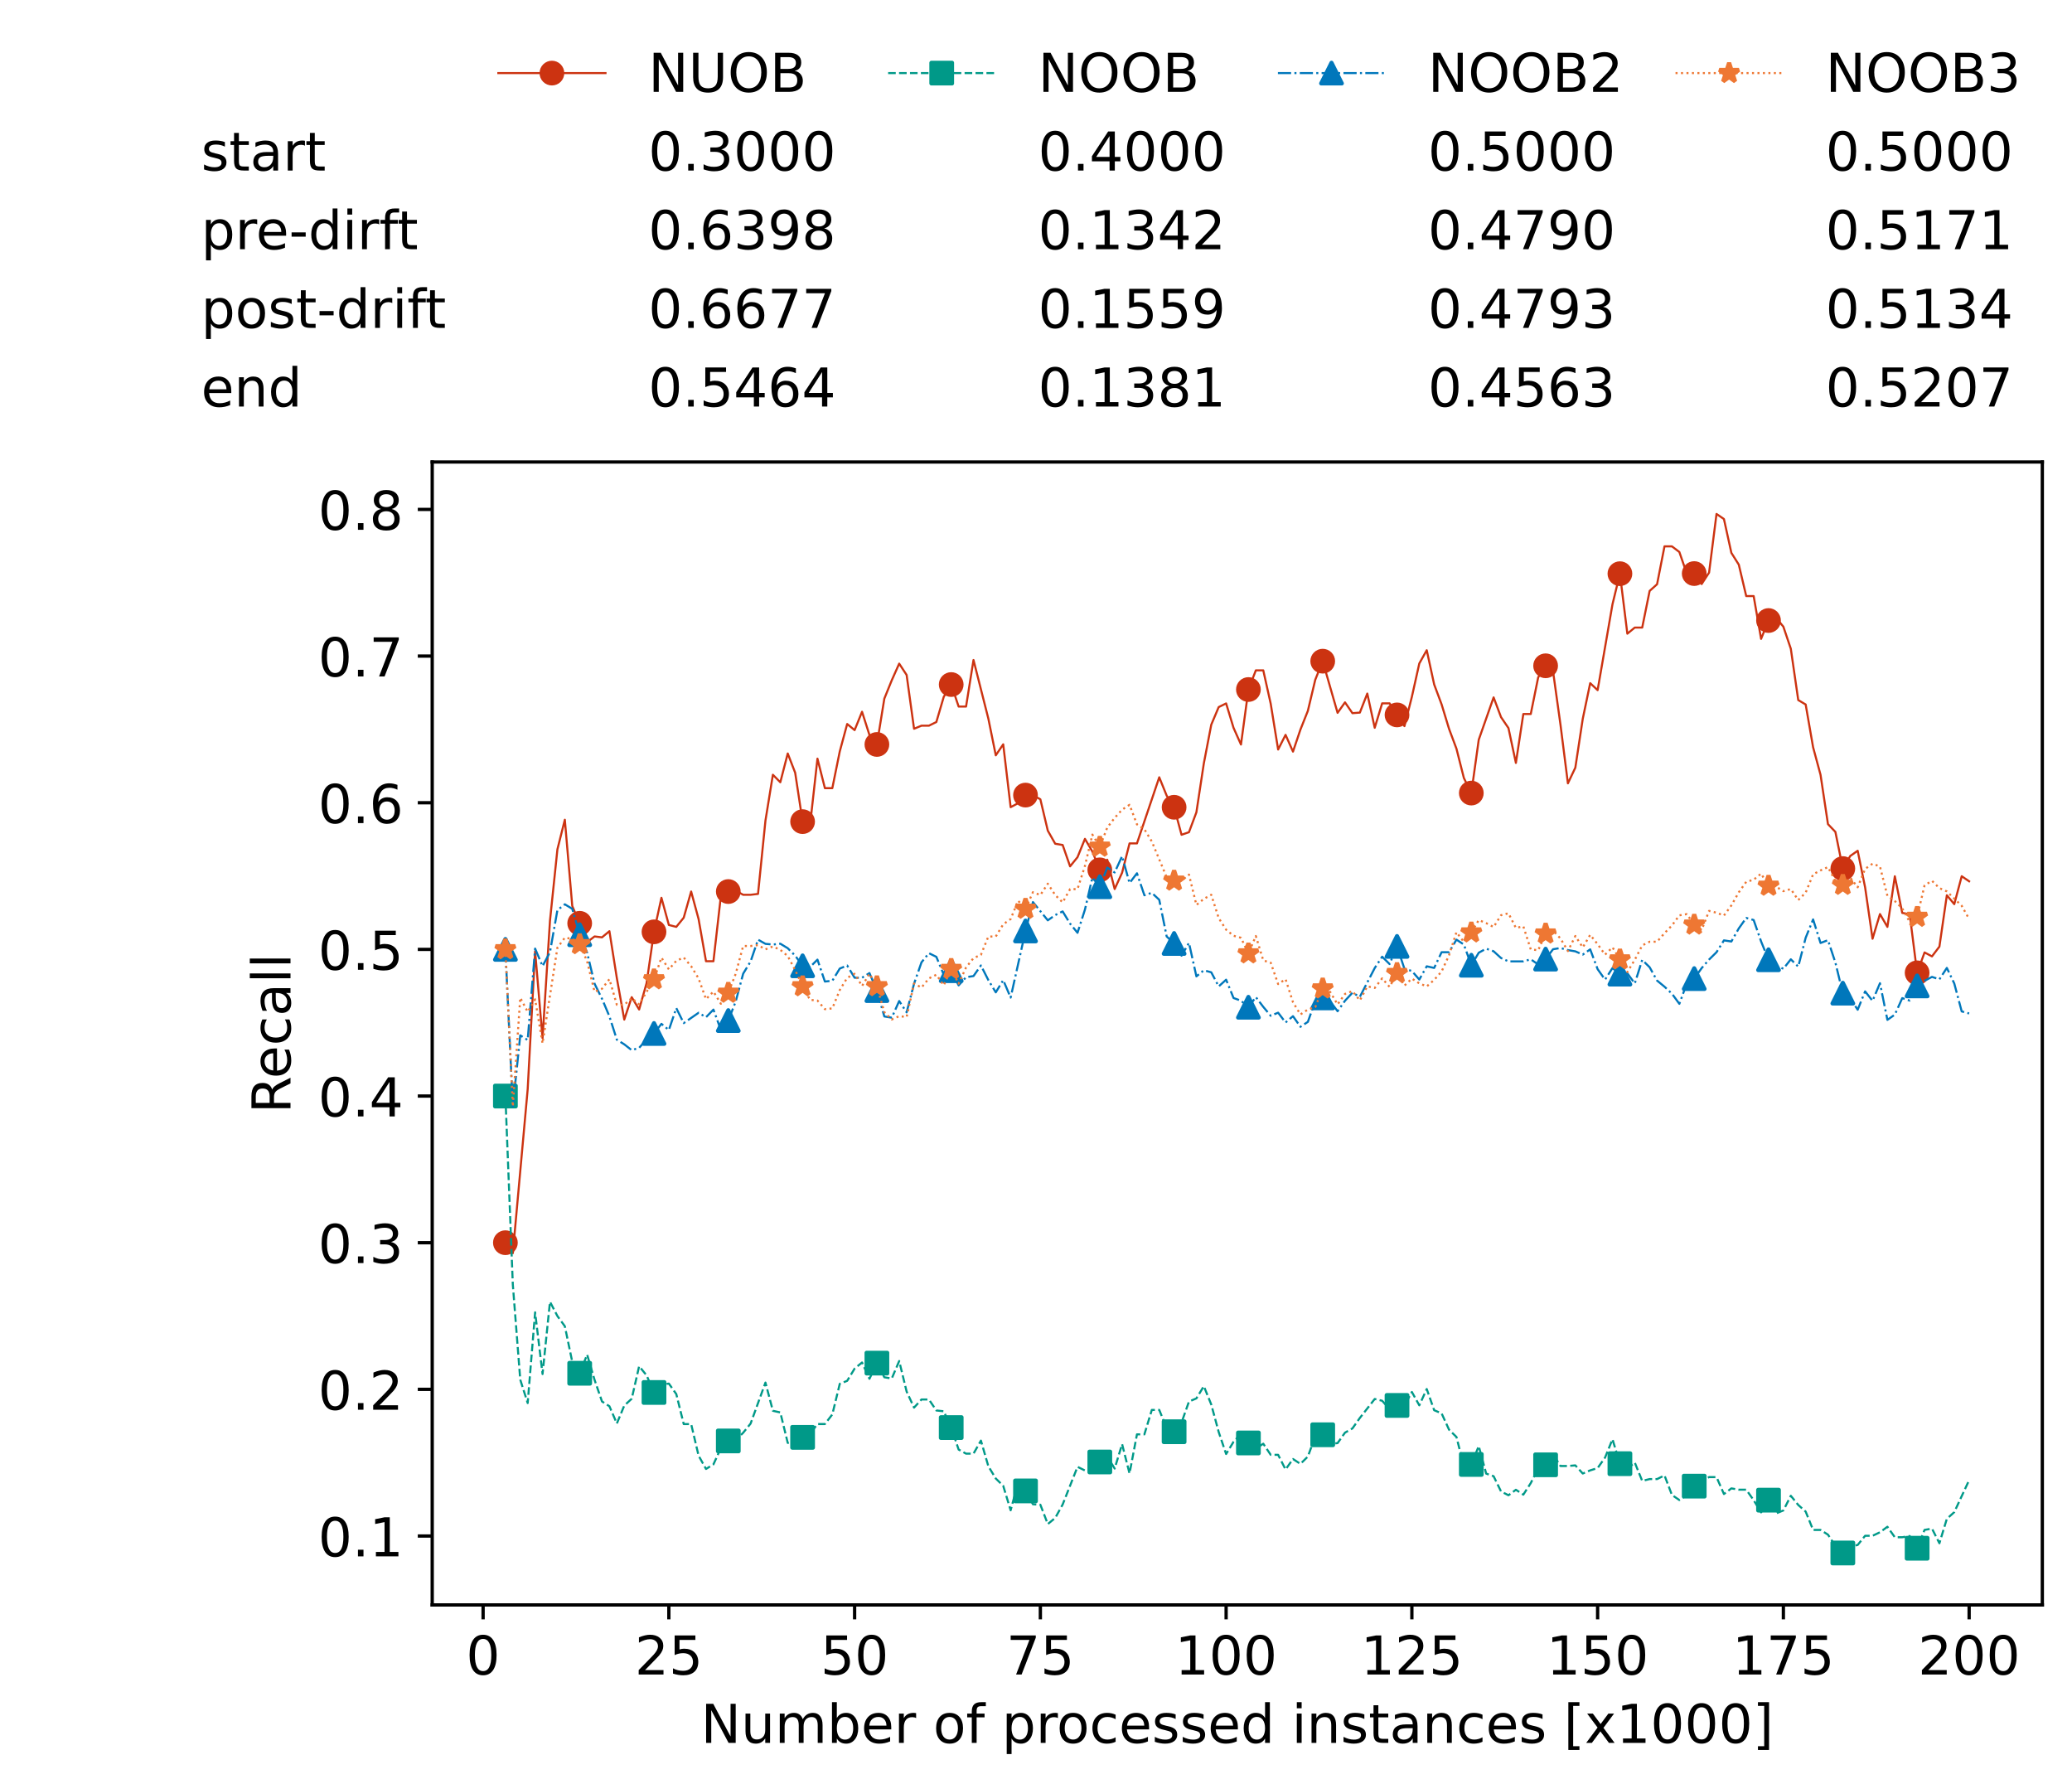 <?xml version="1.0" encoding="utf-8" standalone="no"?>
<!DOCTYPE svg PUBLIC "-//W3C//DTD SVG 1.1//EN"
  "http://www.w3.org/Graphics/SVG/1.1/DTD/svg11.dtd">
<!-- Created with matplotlib (https://matplotlib.org/) -->
<svg height="432.615pt" version="1.1" viewBox="0 0 502.65 432.615" width="502.65pt" xmlns="http://www.w3.org/2000/svg" xmlns:xlink="http://www.w3.org/1999/xlink">
 <defs>
  <style type="text/css">*{stroke-linecap:butt;stroke-linejoin:round;}</style>
 </defs>
 <g id="figure_1">
  <g id="patch_1">
   <path d="M 0 432.615 
L 502.65 432.615 
L 502.65 0 
L 0 0 
z
" style="fill:#ffffff;"/>
  </g>
  <g id="axes_1">
   <g id="patch_2">
    <path d="M 104.85 389.252 
L 495.45 389.252 
L 495.45 112.052 
L 104.85 112.052 
z
" style="fill:#ffffff;"/>
   </g>
   <g id="matplotlib.axis_1">
    <g id="xtick_1">
     <g id="line2d_1">
      <defs>
       <path d="M 0 0 
L 0 3.5 
" id="m69373b7d08" style="stroke:#000000;stroke-width:0.8;"/>
      </defs>
      <g>
       <use style="stroke:#000000;stroke-width:0.8;" x="117.197" xlink:href="#m69373b7d08" y="389.252"/>
      </g>
     </g>
     <g id="text_1">
      <!-- 0 -->
      <g transform="translate(113.061 406.13)scale(0.13 -0.13)">
       <defs>
        <path d="M 31.781 66.406 
Q 24.172 66.406 20.328 58.906 
Q 16.5 51.422 16.5 36.375 
Q 16.5 21.391 20.328 13.891 
Q 24.172 6.391 31.781 6.391 
Q 39.453 6.391 43.281 13.891 
Q 47.125 21.391 47.125 36.375 
Q 47.125 51.422 43.281 58.906 
Q 39.453 66.406 31.781 66.406 
z
M 31.781 74.219 
Q 44.047 74.219 50.516 64.516 
Q 56.984 54.828 56.984 36.375 
Q 56.984 17.969 50.516 8.266 
Q 44.047 -1.422 31.781 -1.422 
Q 19.531 -1.422 13.062 8.266 
Q 6.594 17.969 6.594 36.375 
Q 6.594 54.828 13.062 64.516 
Q 19.531 74.219 31.781 74.219 
z
" id="DejaVuSans-48"/>
       </defs>
       <use xlink:href="#DejaVuSans-48"/>
      </g>
     </g>
    </g>
    <g id="xtick_2">
     <g id="line2d_2">
      <g>
       <use style="stroke:#000000;stroke-width:0.8;" x="162.259" xlink:href="#m69373b7d08" y="389.252"/>
      </g>
     </g>
     <g id="text_2">
      <!-- 25 -->
      <g transform="translate(153.988 406.13)scale(0.13 -0.13)">
       <defs>
        <path d="M 19.188 8.297 
L 53.609 8.297 
L 53.609 0 
L 7.328 0 
L 7.328 8.297 
Q 12.938 14.109 22.625 23.891 
Q 32.328 33.688 34.812 36.531 
Q 39.547 41.844 41.422 45.531 
Q 43.312 49.219 43.312 52.781 
Q 43.312 58.594 39.234 62.25 
Q 35.156 65.922 28.609 65.922 
Q 23.969 65.922 18.812 64.312 
Q 13.672 62.703 7.812 59.422 
L 7.812 69.391 
Q 13.766 71.781 18.938 73 
Q 24.125 74.219 28.422 74.219 
Q 39.75 74.219 46.484 68.547 
Q 53.219 62.891 53.219 53.422 
Q 53.219 48.922 51.531 44.891 
Q 49.859 40.875 45.406 35.406 
Q 44.188 33.984 37.641 27.219 
Q 31.109 20.453 19.188 8.297 
z
" id="DejaVuSans-50"/>
        <path d="M 10.797 72.906 
L 49.516 72.906 
L 49.516 64.594 
L 19.828 64.594 
L 19.828 46.734 
Q 21.969 47.469 24.109 47.828 
Q 26.266 48.188 28.422 48.188 
Q 40.625 48.188 47.75 41.5 
Q 54.891 34.812 54.891 23.391 
Q 54.891 11.625 47.562 5.094 
Q 40.234 -1.422 26.906 -1.422 
Q 22.312 -1.422 17.547 -0.641 
Q 12.797 0.141 7.719 1.703 
L 7.719 11.625 
Q 12.109 9.234 16.797 8.062 
Q 21.484 6.891 26.703 6.891 
Q 35.156 6.891 40.078 11.328 
Q 45.016 15.766 45.016 23.391 
Q 45.016 31 40.078 35.438 
Q 35.156 39.891 26.703 39.891 
Q 22.75 39.891 18.812 39.016 
Q 14.891 38.141 10.797 36.281 
z
" id="DejaVuSans-53"/>
       </defs>
       <use xlink:href="#DejaVuSans-50"/>
       <use x="63.623" xlink:href="#DejaVuSans-53"/>
      </g>
     </g>
    </g>
    <g id="xtick_3">
     <g id="line2d_3">
      <g>
       <use style="stroke:#000000;stroke-width:0.8;" x="207.322" xlink:href="#m69373b7d08" y="389.252"/>
      </g>
     </g>
     <g id="text_3">
      <!-- 50 -->
      <g transform="translate(199.05 406.13)scale(0.13 -0.13)">
       <use xlink:href="#DejaVuSans-53"/>
       <use x="63.623" xlink:href="#DejaVuSans-48"/>
      </g>
     </g>
    </g>
    <g id="xtick_4">
     <g id="line2d_4">
      <g>
       <use style="stroke:#000000;stroke-width:0.8;" x="252.384" xlink:href="#m69373b7d08" y="389.252"/>
      </g>
     </g>
     <g id="text_4">
      <!-- 75 -->
      <g transform="translate(244.113 406.13)scale(0.13 -0.13)">
       <defs>
        <path d="M 8.203 72.906 
L 55.078 72.906 
L 55.078 68.703 
L 28.609 0 
L 18.312 0 
L 43.219 64.594 
L 8.203 64.594 
z
" id="DejaVuSans-55"/>
       </defs>
       <use xlink:href="#DejaVuSans-55"/>
       <use x="63.623" xlink:href="#DejaVuSans-53"/>
      </g>
     </g>
    </g>
    <g id="xtick_5">
     <g id="line2d_5">
      <g>
       <use style="stroke:#000000;stroke-width:0.8;" x="297.446" xlink:href="#m69373b7d08" y="389.252"/>
      </g>
     </g>
     <g id="text_5">
      <!-- 100 -->
      <g transform="translate(285.039 406.13)scale(0.13 -0.13)">
       <defs>
        <path d="M 12.406 8.297 
L 28.516 8.297 
L 28.516 63.922 
L 10.984 60.406 
L 10.984 69.391 
L 28.422 72.906 
L 38.281 72.906 
L 38.281 8.297 
L 54.391 8.297 
L 54.391 0 
L 12.406 0 
z
" id="DejaVuSans-49"/>
       </defs>
       <use xlink:href="#DejaVuSans-49"/>
       <use x="63.623" xlink:href="#DejaVuSans-48"/>
       <use x="127.246" xlink:href="#DejaVuSans-48"/>
      </g>
     </g>
    </g>
    <g id="xtick_6">
     <g id="line2d_6">
      <g>
       <use style="stroke:#000000;stroke-width:0.8;" x="342.509" xlink:href="#m69373b7d08" y="389.252"/>
      </g>
     </g>
     <g id="text_6">
      <!-- 125 -->
      <g transform="translate(330.102 406.13)scale(0.13 -0.13)">
       <use xlink:href="#DejaVuSans-49"/>
       <use x="63.623" xlink:href="#DejaVuSans-50"/>
       <use x="127.246" xlink:href="#DejaVuSans-53"/>
      </g>
     </g>
    </g>
    <g id="xtick_7">
     <g id="line2d_7">
      <g>
       <use style="stroke:#000000;stroke-width:0.8;" x="387.571" xlink:href="#m69373b7d08" y="389.252"/>
      </g>
     </g>
     <g id="text_7">
      <!-- 150 -->
      <g transform="translate(375.164 406.13)scale(0.13 -0.13)">
       <use xlink:href="#DejaVuSans-49"/>
       <use x="63.623" xlink:href="#DejaVuSans-53"/>
       <use x="127.246" xlink:href="#DejaVuSans-48"/>
      </g>
     </g>
    </g>
    <g id="xtick_8">
     <g id="line2d_8">
      <g>
       <use style="stroke:#000000;stroke-width:0.8;" x="432.633" xlink:href="#m69373b7d08" y="389.252"/>
      </g>
     </g>
     <g id="text_8">
      <!-- 175 -->
      <g transform="translate(420.226 406.13)scale(0.13 -0.13)">
       <use xlink:href="#DejaVuSans-49"/>
       <use x="63.623" xlink:href="#DejaVuSans-55"/>
       <use x="127.246" xlink:href="#DejaVuSans-53"/>
      </g>
     </g>
    </g>
    <g id="xtick_9">
     <g id="line2d_9">
      <g>
       <use style="stroke:#000000;stroke-width:0.8;" x="477.695" xlink:href="#m69373b7d08" y="389.252"/>
      </g>
     </g>
     <g id="text_9">
      <!-- 200 -->
      <g transform="translate(465.289 406.13)scale(0.13 -0.13)">
       <use xlink:href="#DejaVuSans-50"/>
       <use x="63.623" xlink:href="#DejaVuSans-48"/>
       <use x="127.246" xlink:href="#DejaVuSans-48"/>
      </g>
     </g>
    </g>
    <g id="text_10">
     <!-- Number of processed instances [x1000] -->
     <g transform="translate(170.025 422.711)scale(0.13 -0.13)">
      <defs>
       <path d="M 9.812 72.906 
L 23.094 72.906 
L 55.422 11.922 
L 55.422 72.906 
L 64.984 72.906 
L 64.984 0 
L 51.703 0 
L 19.391 60.984 
L 19.391 0 
L 9.812 0 
z
" id="DejaVuSans-78"/>
       <path d="M 8.5 21.578 
L 8.5 54.688 
L 17.484 54.688 
L 17.484 21.922 
Q 17.484 14.156 20.5 10.266 
Q 23.531 6.391 29.594 6.391 
Q 36.859 6.391 41.078 11.031 
Q 45.312 15.672 45.312 23.688 
L 45.312 54.688 
L 54.297 54.688 
L 54.297 0 
L 45.312 0 
L 45.312 8.406 
Q 42.047 3.422 37.719 1 
Q 33.406 -1.422 27.688 -1.422 
Q 18.266 -1.422 13.375 4.438 
Q 8.5 10.297 8.5 21.578 
z
M 31.109 56 
z
" id="DejaVuSans-117"/>
       <path d="M 52 44.188 
Q 55.375 50.25 60.062 53.125 
Q 64.75 56 71.094 56 
Q 79.641 56 84.281 50.016 
Q 88.922 44.047 88.922 33.016 
L 88.922 0 
L 79.891 0 
L 79.891 32.719 
Q 79.891 40.578 77.094 44.375 
Q 74.312 48.188 68.609 48.188 
Q 61.625 48.188 57.562 43.547 
Q 53.516 38.922 53.516 30.906 
L 53.516 0 
L 44.484 0 
L 44.484 32.719 
Q 44.484 40.625 41.703 44.406 
Q 38.922 48.188 33.109 48.188 
Q 26.219 48.188 22.156 43.531 
Q 18.109 38.875 18.109 30.906 
L 18.109 0 
L 9.078 0 
L 9.078 54.688 
L 18.109 54.688 
L 18.109 46.188 
Q 21.188 51.219 25.484 53.609 
Q 29.781 56 35.688 56 
Q 41.656 56 45.828 52.969 
Q 50 49.953 52 44.188 
z
" id="DejaVuSans-109"/>
       <path d="M 48.688 27.297 
Q 48.688 37.203 44.609 42.844 
Q 40.531 48.484 33.406 48.484 
Q 26.266 48.484 22.188 42.844 
Q 18.109 37.203 18.109 27.297 
Q 18.109 17.391 22.188 11.75 
Q 26.266 6.109 33.406 6.109 
Q 40.531 6.109 44.609 11.75 
Q 48.688 17.391 48.688 27.297 
z
M 18.109 46.391 
Q 20.953 51.266 25.266 53.625 
Q 29.594 56 35.594 56 
Q 45.562 56 51.781 48.094 
Q 58.016 40.188 58.016 27.297 
Q 58.016 14.406 51.781 6.484 
Q 45.562 -1.422 35.594 -1.422 
Q 29.594 -1.422 25.266 0.953 
Q 20.953 3.328 18.109 8.203 
L 18.109 0 
L 9.078 0 
L 9.078 75.984 
L 18.109 75.984 
z
" id="DejaVuSans-98"/>
       <path d="M 56.203 29.594 
L 56.203 25.203 
L 14.891 25.203 
Q 15.484 15.922 20.484 11.062 
Q 25.484 6.203 34.422 6.203 
Q 39.594 6.203 44.453 7.469 
Q 49.312 8.734 54.109 11.281 
L 54.109 2.781 
Q 49.266 0.734 44.188 -0.344 
Q 39.109 -1.422 33.891 -1.422 
Q 20.797 -1.422 13.156 6.188 
Q 5.516 13.812 5.516 26.812 
Q 5.516 40.234 12.766 48.109 
Q 20.016 56 32.328 56 
Q 43.359 56 49.781 48.891 
Q 56.203 41.797 56.203 29.594 
z
M 47.219 32.234 
Q 47.125 39.594 43.094 43.984 
Q 39.062 48.391 32.422 48.391 
Q 24.906 48.391 20.391 44.141 
Q 15.875 39.891 15.188 32.172 
z
" id="DejaVuSans-101"/>
       <path d="M 41.109 46.297 
Q 39.594 47.172 37.812 47.578 
Q 36.031 48 33.891 48 
Q 26.266 48 22.188 43.047 
Q 18.109 38.094 18.109 28.812 
L 18.109 0 
L 9.078 0 
L 9.078 54.688 
L 18.109 54.688 
L 18.109 46.188 
Q 20.953 51.172 25.484 53.578 
Q 30.031 56 36.531 56 
Q 37.453 56 38.578 55.875 
Q 39.703 55.766 41.062 55.516 
z
" id="DejaVuSans-114"/>
       <path id="DejaVuSans-32"/>
       <path d="M 30.609 48.391 
Q 23.391 48.391 19.188 42.75 
Q 14.984 37.109 14.984 27.297 
Q 14.984 17.484 19.156 11.844 
Q 23.344 6.203 30.609 6.203 
Q 37.797 6.203 41.984 11.859 
Q 46.188 17.531 46.188 27.297 
Q 46.188 37.016 41.984 42.703 
Q 37.797 48.391 30.609 48.391 
z
M 30.609 56 
Q 42.328 56 49.016 48.375 
Q 55.719 40.766 55.719 27.297 
Q 55.719 13.875 49.016 6.219 
Q 42.328 -1.422 30.609 -1.422 
Q 18.844 -1.422 12.172 6.219 
Q 5.516 13.875 5.516 27.297 
Q 5.516 40.766 12.172 48.375 
Q 18.844 56 30.609 56 
z
" id="DejaVuSans-111"/>
       <path d="M 37.109 75.984 
L 37.109 68.5 
L 28.516 68.5 
Q 23.688 68.5 21.797 66.547 
Q 19.922 64.594 19.922 59.516 
L 19.922 54.688 
L 34.719 54.688 
L 34.719 47.703 
L 19.922 47.703 
L 19.922 0 
L 10.891 0 
L 10.891 47.703 
L 2.297 47.703 
L 2.297 54.688 
L 10.891 54.688 
L 10.891 58.5 
Q 10.891 67.625 15.141 71.797 
Q 19.391 75.984 28.609 75.984 
z
" id="DejaVuSans-102"/>
       <path d="M 18.109 8.203 
L 18.109 -20.797 
L 9.078 -20.797 
L 9.078 54.688 
L 18.109 54.688 
L 18.109 46.391 
Q 20.953 51.266 25.266 53.625 
Q 29.594 56 35.594 56 
Q 45.562 56 51.781 48.094 
Q 58.016 40.188 58.016 27.297 
Q 58.016 14.406 51.781 6.484 
Q 45.562 -1.422 35.594 -1.422 
Q 29.594 -1.422 25.266 0.953 
Q 20.953 3.328 18.109 8.203 
z
M 48.688 27.297 
Q 48.688 37.203 44.609 42.844 
Q 40.531 48.484 33.406 48.484 
Q 26.266 48.484 22.188 42.844 
Q 18.109 37.203 18.109 27.297 
Q 18.109 17.391 22.188 11.75 
Q 26.266 6.109 33.406 6.109 
Q 40.531 6.109 44.609 11.75 
Q 48.688 17.391 48.688 27.297 
z
" id="DejaVuSans-112"/>
       <path d="M 48.781 52.594 
L 48.781 44.188 
Q 44.969 46.297 41.141 47.344 
Q 37.312 48.391 33.406 48.391 
Q 24.656 48.391 19.812 42.844 
Q 14.984 37.312 14.984 27.297 
Q 14.984 17.281 19.812 11.734 
Q 24.656 6.203 33.406 6.203 
Q 37.312 6.203 41.141 7.25 
Q 44.969 8.297 48.781 10.406 
L 48.781 2.094 
Q 45.016 0.344 40.984 -0.531 
Q 36.969 -1.422 32.422 -1.422 
Q 20.062 -1.422 12.781 6.344 
Q 5.516 14.109 5.516 27.297 
Q 5.516 40.672 12.859 48.328 
Q 20.219 56 33.016 56 
Q 37.156 56 41.109 55.141 
Q 45.062 54.297 48.781 52.594 
z
" id="DejaVuSans-99"/>
       <path d="M 44.281 53.078 
L 44.281 44.578 
Q 40.484 46.531 36.375 47.5 
Q 32.281 48.484 27.875 48.484 
Q 21.188 48.484 17.844 46.438 
Q 14.5 44.391 14.5 40.281 
Q 14.5 37.156 16.891 35.375 
Q 19.281 33.594 26.516 31.984 
L 29.594 31.297 
Q 39.156 29.25 43.188 25.516 
Q 47.219 21.781 47.219 15.094 
Q 47.219 7.469 41.188 3.016 
Q 35.156 -1.422 24.609 -1.422 
Q 20.219 -1.422 15.453 -0.562 
Q 10.688 0.297 5.422 2 
L 5.422 11.281 
Q 10.406 8.688 15.234 7.391 
Q 20.062 6.109 24.812 6.109 
Q 31.156 6.109 34.562 8.281 
Q 37.984 10.453 37.984 14.406 
Q 37.984 18.062 35.516 20.016 
Q 33.062 21.969 24.703 23.781 
L 21.578 24.516 
Q 13.234 26.266 9.516 29.906 
Q 5.812 33.547 5.812 39.891 
Q 5.812 47.609 11.281 51.797 
Q 16.75 56 26.812 56 
Q 31.781 56 36.172 55.266 
Q 40.578 54.547 44.281 53.078 
z
" id="DejaVuSans-115"/>
       <path d="M 45.406 46.391 
L 45.406 75.984 
L 54.391 75.984 
L 54.391 0 
L 45.406 0 
L 45.406 8.203 
Q 42.578 3.328 38.25 0.953 
Q 33.938 -1.422 27.875 -1.422 
Q 17.969 -1.422 11.734 6.484 
Q 5.516 14.406 5.516 27.297 
Q 5.516 40.188 11.734 48.094 
Q 17.969 56 27.875 56 
Q 33.938 56 38.25 53.625 
Q 42.578 51.266 45.406 46.391 
z
M 14.797 27.297 
Q 14.797 17.391 18.875 11.75 
Q 22.953 6.109 30.078 6.109 
Q 37.203 6.109 41.297 11.75 
Q 45.406 17.391 45.406 27.297 
Q 45.406 37.203 41.297 42.844 
Q 37.203 48.484 30.078 48.484 
Q 22.953 48.484 18.875 42.844 
Q 14.797 37.203 14.797 27.297 
z
" id="DejaVuSans-100"/>
       <path d="M 9.422 54.688 
L 18.406 54.688 
L 18.406 0 
L 9.422 0 
z
M 9.422 75.984 
L 18.406 75.984 
L 18.406 64.594 
L 9.422 64.594 
z
" id="DejaVuSans-105"/>
       <path d="M 54.891 33.016 
L 54.891 0 
L 45.906 0 
L 45.906 32.719 
Q 45.906 40.484 42.875 44.328 
Q 39.844 48.188 33.797 48.188 
Q 26.516 48.188 22.312 43.547 
Q 18.109 38.922 18.109 30.906 
L 18.109 0 
L 9.078 0 
L 9.078 54.688 
L 18.109 54.688 
L 18.109 46.188 
Q 21.344 51.125 25.703 53.562 
Q 30.078 56 35.797 56 
Q 45.219 56 50.047 50.172 
Q 54.891 44.344 54.891 33.016 
z
" id="DejaVuSans-110"/>
       <path d="M 18.312 70.219 
L 18.312 54.688 
L 36.812 54.688 
L 36.812 47.703 
L 18.312 47.703 
L 18.312 18.016 
Q 18.312 11.328 20.141 9.422 
Q 21.969 7.516 27.594 7.516 
L 36.812 7.516 
L 36.812 0 
L 27.594 0 
Q 17.188 0 13.234 3.875 
Q 9.281 7.766 9.281 18.016 
L 9.281 47.703 
L 2.688 47.703 
L 2.688 54.688 
L 9.281 54.688 
L 9.281 70.219 
z
" id="DejaVuSans-116"/>
       <path d="M 34.281 27.484 
Q 23.391 27.484 19.188 25 
Q 14.984 22.516 14.984 16.5 
Q 14.984 11.719 18.141 8.906 
Q 21.297 6.109 26.703 6.109 
Q 34.188 6.109 38.703 11.406 
Q 43.219 16.703 43.219 25.484 
L 43.219 27.484 
z
M 52.203 31.203 
L 52.203 0 
L 43.219 0 
L 43.219 8.297 
Q 40.141 3.328 35.547 0.953 
Q 30.953 -1.422 24.312 -1.422 
Q 15.922 -1.422 10.953 3.297 
Q 6 8.016 6 15.922 
Q 6 25.141 12.172 29.828 
Q 18.359 34.516 30.609 34.516 
L 43.219 34.516 
L 43.219 35.406 
Q 43.219 41.609 39.141 45 
Q 35.062 48.391 27.688 48.391 
Q 23 48.391 18.547 47.266 
Q 14.109 46.141 10.016 43.891 
L 10.016 52.203 
Q 14.938 54.109 19.578 55.047 
Q 24.219 56 28.609 56 
Q 40.484 56 46.344 49.844 
Q 52.203 43.703 52.203 31.203 
z
" id="DejaVuSans-97"/>
       <path d="M 8.594 75.984 
L 29.297 75.984 
L 29.297 69 
L 17.578 69 
L 17.578 -6.203 
L 29.297 -6.203 
L 29.297 -13.188 
L 8.594 -13.188 
z
" id="DejaVuSans-91"/>
       <path d="M 54.891 54.688 
L 35.109 28.078 
L 55.906 0 
L 45.312 0 
L 29.391 21.484 
L 13.484 0 
L 2.875 0 
L 24.125 28.609 
L 4.688 54.688 
L 15.281 54.688 
L 29.781 35.203 
L 44.281 54.688 
z
" id="DejaVuSans-120"/>
       <path d="M 30.422 75.984 
L 30.422 -13.188 
L 9.719 -13.188 
L 9.719 -6.203 
L 21.391 -6.203 
L 21.391 69 
L 9.719 69 
L 9.719 75.984 
z
" id="DejaVuSans-93"/>
      </defs>
      <use xlink:href="#DejaVuSans-78"/>
      <use x="74.805" xlink:href="#DejaVuSans-117"/>
      <use x="138.184" xlink:href="#DejaVuSans-109"/>
      <use x="235.596" xlink:href="#DejaVuSans-98"/>
      <use x="299.072" xlink:href="#DejaVuSans-101"/>
      <use x="360.596" xlink:href="#DejaVuSans-114"/>
      <use x="401.709" xlink:href="#DejaVuSans-32"/>
      <use x="433.496" xlink:href="#DejaVuSans-111"/>
      <use x="494.678" xlink:href="#DejaVuSans-102"/>
      <use x="529.883" xlink:href="#DejaVuSans-32"/>
      <use x="561.67" xlink:href="#DejaVuSans-112"/>
      <use x="625.146" xlink:href="#DejaVuSans-114"/>
      <use x="664.01" xlink:href="#DejaVuSans-111"/>
      <use x="725.191" xlink:href="#DejaVuSans-99"/>
      <use x="780.172" xlink:href="#DejaVuSans-101"/>
      <use x="841.695" xlink:href="#DejaVuSans-115"/>
      <use x="893.795" xlink:href="#DejaVuSans-115"/>
      <use x="945.895" xlink:href="#DejaVuSans-101"/>
      <use x="1007.418" xlink:href="#DejaVuSans-100"/>
      <use x="1070.895" xlink:href="#DejaVuSans-32"/>
      <use x="1102.682" xlink:href="#DejaVuSans-105"/>
      <use x="1130.465" xlink:href="#DejaVuSans-110"/>
      <use x="1193.844" xlink:href="#DejaVuSans-115"/>
      <use x="1245.943" xlink:href="#DejaVuSans-116"/>
      <use x="1285.152" xlink:href="#DejaVuSans-97"/>
      <use x="1346.432" xlink:href="#DejaVuSans-110"/>
      <use x="1409.811" xlink:href="#DejaVuSans-99"/>
      <use x="1464.791" xlink:href="#DejaVuSans-101"/>
      <use x="1526.314" xlink:href="#DejaVuSans-115"/>
      <use x="1578.414" xlink:href="#DejaVuSans-32"/>
      <use x="1610.201" xlink:href="#DejaVuSans-91"/>
      <use x="1649.215" xlink:href="#DejaVuSans-120"/>
      <use x="1708.395" xlink:href="#DejaVuSans-49"/>
      <use x="1772.018" xlink:href="#DejaVuSans-48"/>
      <use x="1835.641" xlink:href="#DejaVuSans-48"/>
      <use x="1899.264" xlink:href="#DejaVuSans-48"/>
      <use x="1962.887" xlink:href="#DejaVuSans-93"/>
     </g>
    </g>
   </g>
   <g id="matplotlib.axis_2">
    <g id="ytick_1">
     <g id="line2d_10">
      <defs>
       <path d="M 0 0 
L -3.5 0 
" id="m2d8739e5ab" style="stroke:#000000;stroke-width:0.8;"/>
      </defs>
      <g>
       <use style="stroke:#000000;stroke-width:0.8;" x="104.85" xlink:href="#m2d8739e5ab" y="372.536"/>
      </g>
     </g>
     <g id="text_11">
      <!-- 0.1 -->
      <g transform="translate(77.176 377.475)scale(0.13 -0.13)">
       <defs>
        <path d="M 10.688 12.406 
L 21 12.406 
L 21 0 
L 10.688 0 
z
" id="DejaVuSans-46"/>
       </defs>
       <use xlink:href="#DejaVuSans-48"/>
       <use x="63.623" xlink:href="#DejaVuSans-46"/>
       <use x="95.41" xlink:href="#DejaVuSans-49"/>
      </g>
     </g>
    </g>
    <g id="ytick_2">
     <g id="line2d_11">
      <g>
       <use style="stroke:#000000;stroke-width:0.8;" x="104.85" xlink:href="#m2d8739e5ab" y="336.967"/>
      </g>
     </g>
     <g id="text_12">
      <!-- 0.2 -->
      <g transform="translate(77.176 341.906)scale(0.13 -0.13)">
       <use xlink:href="#DejaVuSans-48"/>
       <use x="63.623" xlink:href="#DejaVuSans-46"/>
       <use x="95.41" xlink:href="#DejaVuSans-50"/>
      </g>
     </g>
    </g>
    <g id="ytick_3">
     <g id="line2d_12">
      <g>
       <use style="stroke:#000000;stroke-width:0.8;" x="104.85" xlink:href="#m2d8739e5ab" y="301.398"/>
      </g>
     </g>
     <g id="text_13">
      <!-- 0.3 -->
      <g transform="translate(77.176 306.337)scale(0.13 -0.13)">
       <defs>
        <path d="M 40.578 39.312 
Q 47.656 37.797 51.625 33 
Q 55.609 28.219 55.609 21.188 
Q 55.609 10.406 48.188 4.484 
Q 40.766 -1.422 27.094 -1.422 
Q 22.516 -1.422 17.656 -0.516 
Q 12.797 0.391 7.625 2.203 
L 7.625 11.719 
Q 11.719 9.328 16.594 8.109 
Q 21.484 6.891 26.812 6.891 
Q 36.078 6.891 40.938 10.547 
Q 45.797 14.203 45.797 21.188 
Q 45.797 27.641 41.281 31.266 
Q 36.766 34.906 28.719 34.906 
L 20.219 34.906 
L 20.219 43.016 
L 29.109 43.016 
Q 36.375 43.016 40.234 45.922 
Q 44.094 48.828 44.094 54.297 
Q 44.094 59.906 40.109 62.906 
Q 36.141 65.922 28.719 65.922 
Q 24.656 65.922 20.016 65.031 
Q 15.375 64.156 9.812 62.312 
L 9.812 71.094 
Q 15.438 72.656 20.344 73.438 
Q 25.25 74.219 29.594 74.219 
Q 40.828 74.219 47.359 69.109 
Q 53.906 64.016 53.906 55.328 
Q 53.906 49.266 50.438 45.094 
Q 46.969 40.922 40.578 39.312 
z
" id="DejaVuSans-51"/>
       </defs>
       <use xlink:href="#DejaVuSans-48"/>
       <use x="63.623" xlink:href="#DejaVuSans-46"/>
       <use x="95.41" xlink:href="#DejaVuSans-51"/>
      </g>
     </g>
    </g>
    <g id="ytick_4">
     <g id="line2d_13">
      <g>
       <use style="stroke:#000000;stroke-width:0.8;" x="104.85" xlink:href="#m2d8739e5ab" y="265.829"/>
      </g>
     </g>
     <g id="text_14">
      <!-- 0.4 -->
      <g transform="translate(77.176 270.768)scale(0.13 -0.13)">
       <defs>
        <path d="M 37.797 64.312 
L 12.891 25.391 
L 37.797 25.391 
z
M 35.203 72.906 
L 47.609 72.906 
L 47.609 25.391 
L 58.016 25.391 
L 58.016 17.188 
L 47.609 17.188 
L 47.609 0 
L 37.797 0 
L 37.797 17.188 
L 4.891 17.188 
L 4.891 26.703 
z
" id="DejaVuSans-52"/>
       </defs>
       <use xlink:href="#DejaVuSans-48"/>
       <use x="63.623" xlink:href="#DejaVuSans-46"/>
       <use x="95.41" xlink:href="#DejaVuSans-52"/>
      </g>
     </g>
    </g>
    <g id="ytick_5">
     <g id="line2d_14">
      <g>
       <use style="stroke:#000000;stroke-width:0.8;" x="104.85" xlink:href="#m2d8739e5ab" y="230.26"/>
      </g>
     </g>
     <g id="text_15">
      <!-- 0.5 -->
      <g transform="translate(77.176 235.199)scale(0.13 -0.13)">
       <use xlink:href="#DejaVuSans-48"/>
       <use x="63.623" xlink:href="#DejaVuSans-46"/>
       <use x="95.41" xlink:href="#DejaVuSans-53"/>
      </g>
     </g>
    </g>
    <g id="ytick_6">
     <g id="line2d_15">
      <g>
       <use style="stroke:#000000;stroke-width:0.8;" x="104.85" xlink:href="#m2d8739e5ab" y="194.691"/>
      </g>
     </g>
     <g id="text_16">
      <!-- 0.6 -->
      <g transform="translate(77.176 199.63)scale(0.13 -0.13)">
       <defs>
        <path d="M 33.016 40.375 
Q 26.375 40.375 22.484 35.828 
Q 18.609 31.297 18.609 23.391 
Q 18.609 15.531 22.484 10.953 
Q 26.375 6.391 33.016 6.391 
Q 39.656 6.391 43.531 10.953 
Q 47.406 15.531 47.406 23.391 
Q 47.406 31.297 43.531 35.828 
Q 39.656 40.375 33.016 40.375 
z
M 52.594 71.297 
L 52.594 62.312 
Q 48.875 64.062 45.094 64.984 
Q 41.312 65.922 37.594 65.922 
Q 27.828 65.922 22.672 59.328 
Q 17.531 52.734 16.797 39.406 
Q 19.672 43.656 24.016 45.922 
Q 28.375 48.188 33.594 48.188 
Q 44.578 48.188 50.953 41.516 
Q 57.328 34.859 57.328 23.391 
Q 57.328 12.156 50.688 5.359 
Q 44.047 -1.422 33.016 -1.422 
Q 20.359 -1.422 13.672 8.266 
Q 6.984 17.969 6.984 36.375 
Q 6.984 53.656 15.188 63.938 
Q 23.391 74.219 37.203 74.219 
Q 40.922 74.219 44.703 73.484 
Q 48.484 72.75 52.594 71.297 
z
" id="DejaVuSans-54"/>
       </defs>
       <use xlink:href="#DejaVuSans-48"/>
       <use x="63.623" xlink:href="#DejaVuSans-46"/>
       <use x="95.41" xlink:href="#DejaVuSans-54"/>
      </g>
     </g>
    </g>
    <g id="ytick_7">
     <g id="line2d_16">
      <g>
       <use style="stroke:#000000;stroke-width:0.8;" x="104.85" xlink:href="#m2d8739e5ab" y="159.122"/>
      </g>
     </g>
     <g id="text_17">
      <!-- 0.7 -->
      <g transform="translate(77.176 164.061)scale(0.13 -0.13)">
       <use xlink:href="#DejaVuSans-48"/>
       <use x="63.623" xlink:href="#DejaVuSans-46"/>
       <use x="95.41" xlink:href="#DejaVuSans-55"/>
      </g>
     </g>
    </g>
    <g id="ytick_8">
     <g id="line2d_17">
      <g>
       <use style="stroke:#000000;stroke-width:0.8;" x="104.85" xlink:href="#m2d8739e5ab" y="123.553"/>
      </g>
     </g>
     <g id="text_18">
      <!-- 0.8 -->
      <g transform="translate(77.176 128.492)scale(0.13 -0.13)">
       <defs>
        <path d="M 31.781 34.625 
Q 24.75 34.625 20.719 30.859 
Q 16.703 27.094 16.703 20.516 
Q 16.703 13.922 20.719 10.156 
Q 24.75 6.391 31.781 6.391 
Q 38.812 6.391 42.859 10.172 
Q 46.922 13.969 46.922 20.516 
Q 46.922 27.094 42.891 30.859 
Q 38.875 34.625 31.781 34.625 
z
M 21.922 38.812 
Q 15.578 40.375 12.031 44.719 
Q 8.5 49.078 8.5 55.328 
Q 8.5 64.062 14.719 69.141 
Q 20.953 74.219 31.781 74.219 
Q 42.672 74.219 48.875 69.141 
Q 55.078 64.062 55.078 55.328 
Q 55.078 49.078 51.531 44.719 
Q 48 40.375 41.703 38.812 
Q 48.828 37.156 52.797 32.312 
Q 56.781 27.484 56.781 20.516 
Q 56.781 9.906 50.312 4.234 
Q 43.844 -1.422 31.781 -1.422 
Q 19.734 -1.422 13.25 4.234 
Q 6.781 9.906 6.781 20.516 
Q 6.781 27.484 10.781 32.312 
Q 14.797 37.156 21.922 38.812 
z
M 18.312 54.391 
Q 18.312 48.734 21.844 45.562 
Q 25.391 42.391 31.781 42.391 
Q 38.141 42.391 41.719 45.562 
Q 45.312 48.734 45.312 54.391 
Q 45.312 60.062 41.719 63.234 
Q 38.141 66.406 31.781 66.406 
Q 25.391 66.406 21.844 63.234 
Q 18.312 60.062 18.312 54.391 
z
" id="DejaVuSans-56"/>
       </defs>
       <use xlink:href="#DejaVuSans-48"/>
       <use x="63.623" xlink:href="#DejaVuSans-46"/>
       <use x="95.41" xlink:href="#DejaVuSans-56"/>
      </g>
     </g>
    </g>
    <g id="text_19">
     <!-- Recall -->
     <g transform="translate(70.472 270.044)rotate(-90)scale(0.13 -0.13)">
      <defs>
       <path d="M 44.391 34.188 
Q 47.562 33.109 50.562 29.594 
Q 53.562 26.078 56.594 19.922 
L 66.609 0 
L 56 0 
L 46.688 18.703 
Q 43.062 26.031 39.672 28.422 
Q 36.281 30.812 30.422 30.812 
L 19.672 30.812 
L 19.672 0 
L 9.812 0 
L 9.812 72.906 
L 32.078 72.906 
Q 44.578 72.906 50.734 67.672 
Q 56.891 62.453 56.891 51.906 
Q 56.891 45.016 53.688 40.469 
Q 50.484 35.938 44.391 34.188 
z
M 19.672 64.797 
L 19.672 38.922 
L 32.078 38.922 
Q 39.203 38.922 42.844 42.219 
Q 46.484 45.516 46.484 51.906 
Q 46.484 58.297 42.844 61.547 
Q 39.203 64.797 32.078 64.797 
z
" id="DejaVuSans-82"/>
       <path d="M 9.422 75.984 
L 18.406 75.984 
L 18.406 0 
L 9.422 0 
z
" id="DejaVuSans-108"/>
      </defs>
      <use xlink:href="#DejaVuSans-82"/>
      <use x="64.982" xlink:href="#DejaVuSans-101"/>
      <use x="126.506" xlink:href="#DejaVuSans-99"/>
      <use x="181.486" xlink:href="#DejaVuSans-97"/>
      <use x="242.766" xlink:href="#DejaVuSans-108"/>
      <use x="270.549" xlink:href="#DejaVuSans-108"/>
     </g>
    </g>
   </g>
   <g id="line2d_18"/>
   <g id="line2d_19"/>
   <g id="line2d_20"/>
   <g id="line2d_21"/>
   <g id="line2d_22"/>
   <g id="line2d_23">
    <path clip-path="url(#pd63b17e155)" d="M 122.605 301.398 
L 124.407 303.939 
L 128.012 264.168 
L 129.815 230.71 
L 131.617 251.807 
L 133.419 223.322 
L 135.222 206.001 
L 137.024 198.816 
L 138.827 219.745 
L 140.629 223.935 
L 142.432 228.504 
L 144.234 227.119 
L 146.037 227.343 
L 147.839 225.844 
L 149.642 237.235 
L 151.444 247.286 
L 153.247 241.849 
L 155.049 244.84 
L 156.852 238.452 
L 158.654 226.003 
L 160.457 217.746 
L 162.259 224.337 
L 164.062 224.799 
L 165.864 222.576 
L 167.667 216.224 
L 169.469 222.894 
L 171.272 233.133 
L 173.074 233.133 
L 174.877 217.325 
L 176.679 216.23 
L 178.482 216.028 
L 180.284 217.016 
L 182.087 217.016 
L 183.889 216.804 
L 185.692 199.02 
L 187.494 187.905 
L 189.297 189.724 
L 191.099 182.747 
L 192.902 187.417 
L 194.704 199.274 
L 196.507 200.163 
L 198.309 183.995 
L 200.112 191.155 
L 201.914 191.155 
L 203.717 182.263 
L 205.519 175.594 
L 207.322 177.076 
L 209.124 172.63 
L 210.927 178.275 
L 212.729 180.555 
L 214.532 169.44 
L 216.334 164.994 
L 218.137 160.952 
L 219.939 163.704 
L 221.742 176.746 
L 223.544 176.005 
L 225.347 176.005 
L 227.149 175.116 
L 228.952 168.99 
L 230.754 166.026 
L 232.557 171.362 
L 234.359 171.362 
L 236.162 160.07 
L 239.767 174.298 
L 241.569 183.19 
L 243.372 180.522 
L 245.174 195.766 
L 246.976 194.813 
L 248.779 192.837 
L 250.581 192.837 
L 252.384 193.863 
L 254.186 201.462 
L 255.989 204.638 
L 257.791 204.934 
L 259.594 210.121 
L 261.396 207.898 
L 263.199 203.452 
L 265.001 206.524 
L 266.804 210.97 
L 268.606 208.508 
L 270.409 215.622 
L 272.211 211.669 
L 274.014 204.556 
L 275.816 204.556 
L 281.224 188.521 
L 283.026 192.967 
L 284.829 195.79 
L 286.631 202.46 
L 288.434 201.838 
L 290.236 197.011 
L 292.039 185.154 
L 293.841 175.768 
L 295.644 171.493 
L 297.446 170.604 
L 299.249 176.532 
L 301.051 180.574 
L 302.854 167.235 
L 304.656 162.584 
L 306.459 162.584 
L 308.261 170.668 
L 310.064 181.783 
L 311.866 178.226 
L 313.669 182.291 
L 315.471 176.956 
L 317.274 172.411 
L 319.076 164.853 
L 320.879 160.358 
L 324.484 172.888 
L 326.286 170.347 
L 328.089 172.969 
L 329.891 172.828 
L 331.694 168.211 
L 333.496 176.51 
L 335.299 170.582 
L 337.101 170.582 
L 340.706 176.11 
L 342.509 168.996 
L 344.311 160.912 
L 346.114 157.701 
L 347.916 166.001 
L 349.719 170.828 
L 351.521 176.756 
L 353.324 181.583 
L 355.126 188.697 
L 356.928 192.345 
L 358.731 179.411 
L 362.336 169.143 
L 364.138 173.931 
L 365.941 176.587 
L 367.743 185.035 
L 369.546 173.178 
L 371.348 173.178 
L 373.151 164.286 
L 374.953 161.478 
L 376.756 162.823 
L 378.558 175.757 
L 380.361 189.985 
L 382.163 186.185 
L 383.966 174.328 
L 385.768 165.69 
L 387.571 167.384 
L 391.176 146.551 
L 392.978 139.14 
L 394.781 153.691 
L 396.583 152.209 
L 398.386 152.209 
L 400.188 143.317 
L 401.991 141.7 
L 403.793 132.512 
L 405.596 132.512 
L 407.398 133.88 
L 409.201 139.11 
L 411.003 139.11 
L 412.806 141.651 
L 414.608 138.879 
L 416.411 124.652 
L 418.213 125.883 
L 420.016 134.091 
L 421.818 136.95 
L 423.621 144.571 
L 425.423 144.571 
L 427.226 154.946 
L 429.028 150.5 
L 430.831 149.781 
L 432.633 152.004 
L 434.436 157.339 
L 436.238 169.789 
L 438.041 170.866 
L 439.843 181.241 
L 441.646 187.91 
L 443.448 199.88 
L 445.251 201.763 
L 447.053 210.656 
L 448.856 207.607 
L 450.658 206.336 
L 452.461 215.229 
L 454.263 227.678 
L 456.066 221.693 
L 457.868 224.805 
L 459.671 212.525 
L 461.473 221.417 
L 463.276 221.714 
L 465.078 235.941 
L 466.881 231.001 
L 468.683 231.954 
L 470.485 229.583 
L 472.288 217.134 
L 474.09 219.289 
L 475.893 212.514 
L 477.695 213.749 
L 477.695 213.749 
" style="fill:none;stroke:#cc3311;stroke-linecap:square;stroke-width:0.5;"/>
    <defs>
     <path d="M 0 2.5 
C 0.663 2.5 1.299 2.237 1.768 1.768 
C 2.237 1.299 2.5 0.663 2.5 0 
C 2.5 -0.663 2.237 -1.299 1.768 -1.768 
C 1.299 -2.237 0.663 -2.5 0 -2.5 
C -0.663 -2.5 -1.299 -2.237 -1.768 -1.768 
C -2.237 -1.299 -2.5 -0.663 -2.5 0 
C -2.5 0.663 -2.237 1.299 -1.768 1.768 
C -1.299 2.237 -0.663 2.5 0 2.5 
z
" id="md34ed81f6e" style="stroke:#cc3311;"/>
    </defs>
    <g clip-path="url(#pd63b17e155)">
     <use style="fill:#cc3311;stroke:#cc3311;" x="122.605" xlink:href="#md34ed81f6e" y="301.398"/>
     <use style="fill:#cc3311;stroke:#cc3311;" x="140.629" xlink:href="#md34ed81f6e" y="223.935"/>
     <use style="fill:#cc3311;stroke:#cc3311;" x="158.654" xlink:href="#md34ed81f6e" y="226.003"/>
     <use style="fill:#cc3311;stroke:#cc3311;" x="176.679" xlink:href="#md34ed81f6e" y="216.23"/>
     <use style="fill:#cc3311;stroke:#cc3311;" x="194.704" xlink:href="#md34ed81f6e" y="199.274"/>
     <use style="fill:#cc3311;stroke:#cc3311;" x="212.729" xlink:href="#md34ed81f6e" y="180.555"/>
     <use style="fill:#cc3311;stroke:#cc3311;" x="230.754" xlink:href="#md34ed81f6e" y="166.026"/>
     <use style="fill:#cc3311;stroke:#cc3311;" x="248.779" xlink:href="#md34ed81f6e" y="192.837"/>
     <use style="fill:#cc3311;stroke:#cc3311;" x="266.804" xlink:href="#md34ed81f6e" y="210.97"/>
     <use style="fill:#cc3311;stroke:#cc3311;" x="284.829" xlink:href="#md34ed81f6e" y="195.79"/>
     <use style="fill:#cc3311;stroke:#cc3311;" x="302.854" xlink:href="#md34ed81f6e" y="167.235"/>
     <use style="fill:#cc3311;stroke:#cc3311;" x="320.879" xlink:href="#md34ed81f6e" y="160.358"/>
     <use style="fill:#cc3311;stroke:#cc3311;" x="338.904" xlink:href="#md34ed81f6e" y="173.39"/>
     <use style="fill:#cc3311;stroke:#cc3311;" x="356.928" xlink:href="#md34ed81f6e" y="192.345"/>
     <use style="fill:#cc3311;stroke:#cc3311;" x="374.953" xlink:href="#md34ed81f6e" y="161.478"/>
     <use style="fill:#cc3311;stroke:#cc3311;" x="392.978" xlink:href="#md34ed81f6e" y="139.14"/>
     <use style="fill:#cc3311;stroke:#cc3311;" x="411.003" xlink:href="#md34ed81f6e" y="139.11"/>
     <use style="fill:#cc3311;stroke:#cc3311;" x="429.028" xlink:href="#md34ed81f6e" y="150.5"/>
     <use style="fill:#cc3311;stroke:#cc3311;" x="447.053" xlink:href="#md34ed81f6e" y="210.656"/>
     <use style="fill:#cc3311;stroke:#cc3311;" x="465.078" xlink:href="#md34ed81f6e" y="235.941"/>
    </g>
   </g>
   <g id="line2d_24"/>
   <g id="line2d_25"/>
   <g id="line2d_26"/>
   <g id="line2d_27"/>
   <g id="line2d_28">
    <path clip-path="url(#pd63b17e155)" d="M 122.605 265.829 
L 124.407 311.561 
L 126.21 334.622 
L 128.012 340.29 
L 129.815 318.284 
L 131.617 333.254 
L 133.419 315.718 
L 135.222 319.182 
L 137.024 321.652 
L 138.827 330.298 
L 140.629 333.06 
L 142.432 328.535 
L 144.234 334.656 
L 146.037 339.902 
L 147.839 341.062 
L 149.642 345.252 
L 151.444 340.902 
L 153.247 339.246 
L 155.049 331.35 
L 156.852 333.571 
L 158.654 337.721 
L 160.457 335.815 
L 162.259 335.566 
L 164.062 338.107 
L 165.864 345.383 
L 167.667 345.383 
L 169.469 353.04 
L 171.272 356.273 
L 173.074 355.162 
L 174.877 351.21 
L 176.679 349.477 
L 178.482 349.275 
L 180.284 347.496 
L 182.087 345.273 
L 185.692 335.322 
L 187.494 342.163 
L 189.297 342.567 
L 191.099 349.954 
L 192.902 349.595 
L 196.507 347.718 
L 198.309 345.382 
L 200.112 345.382 
L 201.914 343.047 
L 203.717 335.637 
L 205.519 334.896 
L 207.322 331.932 
L 209.124 330.45 
L 210.927 334.402 
L 212.729 330.602 
L 214.532 334.037 
L 216.334 334.334 
L 218.137 330.09 
L 219.939 337.5 
L 221.742 341.395 
L 223.544 339.419 
L 225.347 339.419 
L 227.149 342.087 
L 228.952 342.285 
L 230.754 346.237 
L 232.557 351.572 
L 234.359 352.56 
L 236.162 352.56 
L 237.964 349.398 
L 239.767 355.623 
L 241.569 358.587 
L 243.372 360.366 
L 245.174 366.294 
L 246.976 359.625 
L 248.779 361.601 
L 250.581 364.834 
L 252.384 364.948 
L 254.186 369.637 
L 255.989 368.155 
L 257.791 364.894 
L 261.396 355.755 
L 263.199 356.644 
L 265.001 356.806 
L 266.804 354.583 
L 268.606 353.215 
L 270.409 356.179 
L 272.211 350.251 
L 274.014 357.365 
L 275.816 347.879 
L 277.619 347.879 
L 279.421 341.951 
L 281.224 341.951 
L 283.026 346.397 
L 284.829 347.244 
L 286.631 345.021 
L 288.434 339.922 
L 290.236 339.16 
L 292.039 336.196 
L 293.841 340.642 
L 295.644 347.311 
L 297.446 352.647 
L 299.249 349.683 
L 301.051 347.742 
L 302.854 349.965 
L 304.656 351.333 
L 306.459 350.148 
L 308.261 352.842 
L 310.064 352.842 
L 311.866 356.399 
L 313.669 353.859 
L 315.471 355.044 
L 317.274 353.266 
L 319.076 348.375 
L 320.879 347.984 
L 322.681 350.207 
L 324.484 350.005 
L 326.286 347.465 
L 328.089 346.439 
L 329.891 343.898 
L 333.496 339.304 
L 335.299 339.727 
L 337.101 341.802 
L 338.904 340.866 
L 340.706 340.866 
L 342.509 337.605 
L 344.311 340.839 
L 346.114 336.887 
L 347.916 342.025 
L 349.719 342.787 
L 351.521 346.739 
L 353.324 348.517 
L 355.126 355.631 
L 356.928 355.175 
L 358.731 350.729 
L 360.533 357.398 
L 362.336 358.033 
L 364.138 361.727 
L 365.941 362.651 
L 367.743 361.317 
L 369.546 362.503 
L 371.348 359.708 
L 373.151 356.109 
L 374.953 355.266 
L 376.756 352.726 
L 378.558 355.555 
L 380.361 355.555 
L 382.163 355.403 
L 383.966 357.379 
L 385.768 356.617 
L 387.571 356.052 
L 389.373 353.512 
L 391.176 349.066 
L 392.978 354.994 
L 394.781 356.206 
L 396.583 354.724 
L 398.386 359.17 
L 400.188 358.726 
L 401.991 358.726 
L 403.793 357.837 
L 405.596 362.579 
L 407.398 363.81 
L 409.201 362.615 
L 411.003 360.441 
L 412.806 359.171 
L 414.608 358.247 
L 416.411 358.247 
L 418.213 362.351 
L 420.016 360.983 
L 421.818 361.301 
L 423.621 361.301 
L 425.423 363.841 
L 427.226 366.805 
L 429.028 363.841 
L 430.831 367.075 
L 432.633 366.334 
L 434.436 362.777 
L 436.238 365 
L 438.041 366.617 
L 439.843 371.063 
L 441.646 371.063 
L 443.448 372.203 
L 445.251 374.923 
L 447.053 376.652 
L 448.856 375.127 
L 450.658 374.704 
L 452.461 372.481 
L 454.263 372.481 
L 456.066 371.626 
L 457.868 370.292 
L 459.671 372.833 
L 461.473 372.833 
L 463.276 372.536 
L 465.078 375.5 
L 466.881 371.054 
L 468.683 370.737 
L 470.485 374.294 
L 472.288 368.365 
L 474.09 366.749 
L 477.695 358.986 
L 477.695 358.986 
" style="fill:none;stroke:#009988;stroke-dasharray:1.85,0.8;stroke-dashoffset:0;stroke-width:0.5;"/>
    <defs>
     <path d="M -2.5 2.5 
L 2.5 2.5 
L 2.5 -2.5 
L -2.5 -2.5 
z
" id="m1a1df1e2ff" style="stroke:#009988;stroke-linejoin:miter;"/>
    </defs>
    <g clip-path="url(#pd63b17e155)">
     <use style="fill:#009988;stroke:#009988;stroke-linejoin:miter;" x="122.605" xlink:href="#m1a1df1e2ff" y="265.829"/>
     <use style="fill:#009988;stroke:#009988;stroke-linejoin:miter;" x="140.629" xlink:href="#m1a1df1e2ff" y="333.06"/>
     <use style="fill:#009988;stroke:#009988;stroke-linejoin:miter;" x="158.654" xlink:href="#m1a1df1e2ff" y="337.721"/>
     <use style="fill:#009988;stroke:#009988;stroke-linejoin:miter;" x="176.679" xlink:href="#m1a1df1e2ff" y="349.477"/>
     <use style="fill:#009988;stroke:#009988;stroke-linejoin:miter;" x="194.704" xlink:href="#m1a1df1e2ff" y="348.607"/>
     <use style="fill:#009988;stroke:#009988;stroke-linejoin:miter;" x="212.729" xlink:href="#m1a1df1e2ff" y="330.602"/>
     <use style="fill:#009988;stroke:#009988;stroke-linejoin:miter;" x="230.754" xlink:href="#m1a1df1e2ff" y="346.237"/>
     <use style="fill:#009988;stroke:#009988;stroke-linejoin:miter;" x="248.779" xlink:href="#m1a1df1e2ff" y="361.601"/>
     <use style="fill:#009988;stroke:#009988;stroke-linejoin:miter;" x="266.804" xlink:href="#m1a1df1e2ff" y="354.583"/>
     <use style="fill:#009988;stroke:#009988;stroke-linejoin:miter;" x="284.829" xlink:href="#m1a1df1e2ff" y="347.244"/>
     <use style="fill:#009988;stroke:#009988;stroke-linejoin:miter;" x="302.854" xlink:href="#m1a1df1e2ff" y="349.965"/>
     <use style="fill:#009988;stroke:#009988;stroke-linejoin:miter;" x="320.879" xlink:href="#m1a1df1e2ff" y="347.984"/>
     <use style="fill:#009988;stroke:#009988;stroke-linejoin:miter;" x="338.904" xlink:href="#m1a1df1e2ff" y="340.866"/>
     <use style="fill:#009988;stroke:#009988;stroke-linejoin:miter;" x="356.928" xlink:href="#m1a1df1e2ff" y="355.175"/>
     <use style="fill:#009988;stroke:#009988;stroke-linejoin:miter;" x="374.953" xlink:href="#m1a1df1e2ff" y="355.266"/>
     <use style="fill:#009988;stroke:#009988;stroke-linejoin:miter;" x="392.978" xlink:href="#m1a1df1e2ff" y="354.994"/>
     <use style="fill:#009988;stroke:#009988;stroke-linejoin:miter;" x="411.003" xlink:href="#m1a1df1e2ff" y="360.441"/>
     <use style="fill:#009988;stroke:#009988;stroke-linejoin:miter;" x="429.028" xlink:href="#m1a1df1e2ff" y="363.841"/>
     <use style="fill:#009988;stroke:#009988;stroke-linejoin:miter;" x="447.053" xlink:href="#m1a1df1e2ff" y="376.652"/>
     <use style="fill:#009988;stroke:#009988;stroke-linejoin:miter;" x="465.078" xlink:href="#m1a1df1e2ff" y="375.5"/>
    </g>
   </g>
   <g id="line2d_29"/>
   <g id="line2d_30"/>
   <g id="line2d_31"/>
   <g id="line2d_32"/>
   <g id="line2d_33">
    <path clip-path="url(#pd63b17e155)" d="M 122.605 230.26 
L 124.407 268.37 
L 126.21 251.107 
L 128.012 252.247 
L 129.815 230.065 
L 131.617 234.332 
L 133.419 230.927 
L 135.222 220.739 
L 137.024 219.327 
L 138.827 220.42 
L 140.629 226.704 
L 142.432 231.042 
L 144.234 238.582 
L 146.037 242.222 
L 147.839 246.506 
L 149.642 252.16 
L 151.444 253.286 
L 153.247 254.701 
L 155.049 254.135 
L 156.852 252.133 
L 158.654 250.651 
L 160.457 248.322 
L 162.259 249.814 
L 164.062 244.502 
L 165.864 248.14 
L 169.469 245.634 
L 171.272 246.712 
L 173.074 244.86 
L 174.877 249.8 
L 176.679 247.52 
L 178.482 242.872 
L 180.284 236.153 
L 182.087 233.189 
L 183.889 227.896 
L 185.692 228.912 
L 187.494 229.083 
L 189.297 228.881 
L 191.099 229.976 
L 192.902 231.772 
L 194.704 234.242 
L 196.507 234.538 
L 198.309 232.742 
L 200.112 238.054 
L 201.914 237.875 
L 203.717 234.911 
L 205.519 234.17 
L 207.322 237.134 
L 209.124 237.134 
L 210.927 236.004 
L 212.729 240.261 
L 214.532 246.526 
L 216.334 246.822 
L 218.137 242.78 
L 219.939 245.532 
L 221.742 238.588 
L 223.544 233.401 
L 225.347 231.178 
L 227.149 232.067 
L 228.952 236.414 
L 230.754 235.426 
L 232.557 238.983 
L 234.359 237.007 
L 236.162 236.725 
L 237.964 234.156 
L 239.767 237.713 
L 241.569 240.677 
L 243.372 237.713 
L 245.174 241.947 
L 248.779 225.786 
L 250.581 218.78 
L 254.186 223.209 
L 255.989 221.939 
L 257.791 221.05 
L 259.594 224.014 
L 261.396 226.237 
L 263.199 220.605 
L 265.001 212.845 
L 266.804 215.068 
L 268.606 210.417 
L 270.409 211.602 
L 272.211 207.65 
L 274.014 214.171 
L 275.816 211.8 
L 277.619 217.135 
L 279.421 216.542 
L 281.224 218.236 
L 283.026 227.128 
L 284.829 228.822 
L 286.631 231.786 
L 288.434 228.677 
L 290.236 236.807 
L 292.039 235.325 
L 293.841 235.819 
L 295.644 239.239 
L 297.446 237.609 
L 299.249 242.055 
L 301.051 242.702 
L 302.854 244.29 
L 304.656 241.827 
L 306.459 244.198 
L 308.261 246.354 
L 310.064 245.613 
L 311.866 247.984 
L 313.669 246.46 
L 315.471 249.029 
L 317.274 247.843 
L 319.076 242.804 
L 320.879 242.023 
L 322.681 242.831 
L 324.484 245.256 
L 326.286 242.715 
L 328.089 240.777 
L 329.891 241.765 
L 333.496 234.788 
L 335.299 232.036 
L 337.101 233.814 
L 338.904 229.536 
L 340.706 234.975 
L 342.509 235.494 
L 344.311 237.573 
L 346.114 234.362 
L 347.916 234.757 
L 349.719 230.946 
L 351.521 230.946 
L 353.324 227.897 
L 355.126 229.083 
L 356.928 234.099 
L 358.731 231.068 
L 360.533 230.08 
L 362.336 230.715 
L 364.138 232.356 
L 365.941 233.165 
L 369.546 233.165 
L 371.348 232.657 
L 373.151 233.927 
L 374.953 232.617 
L 376.756 230.225 
L 378.558 229.922 
L 380.361 230.43 
L 382.163 230.734 
L 383.966 231.525 
L 385.768 230.254 
L 387.571 235.053 
L 389.373 237.594 
L 391.176 234.778 
L 392.978 236.26 
L 394.781 236.058 
L 396.583 238.528 
L 398.386 232.812 
L 400.188 234.59 
L 401.991 237.824 
L 403.793 239.306 
L 405.596 241 
L 407.398 243.462 
L 409.201 238.53 
L 411.003 237.345 
L 412.806 234.804 
L 414.608 232.725 
L 416.411 230.947 
L 418.213 228.074 
L 420.016 228.347 
L 421.818 225.172 
L 423.621 222.631 
L 425.423 223.139 
L 427.226 228.326 
L 429.028 232.772 
L 430.831 234.21 
L 432.633 234.951 
L 434.436 232.664 
L 436.238 234.442 
L 438.041 227.436 
L 439.843 222.99 
L 441.646 228.707 
L 443.448 228.023 
L 445.251 233.463 
L 447.053 240.873 
L 448.856 242.143 
L 450.658 244.896 
L 452.461 240.449 
L 454.263 242.736 
L 456.066 238.461 
L 457.868 247.353 
L 459.671 246.083 
L 461.473 242.081 
L 463.276 242.674 
L 465.078 239.117 
L 466.881 237.882 
L 468.683 236.929 
L 470.485 237.522 
L 472.288 234.756 
L 474.09 238.528 
L 475.893 245.303 
L 477.695 245.797 
L 477.695 245.797 
" style="fill:none;stroke:#0077bb;stroke-dasharray:3.2,0.8,0.5,0.8;stroke-dashoffset:0;stroke-width:0.5;"/>
    <defs>
     <path d="M 0 -2.5 
L -2.5 2.5 
L 2.5 2.5 
z
" id="m50e5101df5" style="stroke:#0077bb;stroke-linejoin:miter;"/>
    </defs>
    <g clip-path="url(#pd63b17e155)">
     <use style="fill:#0077bb;stroke:#0077bb;stroke-linejoin:miter;" x="122.605" xlink:href="#m50e5101df5" y="230.26"/>
     <use style="fill:#0077bb;stroke:#0077bb;stroke-linejoin:miter;" x="140.629" xlink:href="#m50e5101df5" y="226.704"/>
     <use style="fill:#0077bb;stroke:#0077bb;stroke-linejoin:miter;" x="158.654" xlink:href="#m50e5101df5" y="250.651"/>
     <use style="fill:#0077bb;stroke:#0077bb;stroke-linejoin:miter;" x="176.679" xlink:href="#m50e5101df5" y="247.52"/>
     <use style="fill:#0077bb;stroke:#0077bb;stroke-linejoin:miter;" x="194.704" xlink:href="#m50e5101df5" y="234.242"/>
     <use style="fill:#0077bb;stroke:#0077bb;stroke-linejoin:miter;" x="212.729" xlink:href="#m50e5101df5" y="240.261"/>
     <use style="fill:#0077bb;stroke:#0077bb;stroke-linejoin:miter;" x="230.754" xlink:href="#m50e5101df5" y="235.426"/>
     <use style="fill:#0077bb;stroke:#0077bb;stroke-linejoin:miter;" x="248.779" xlink:href="#m50e5101df5" y="225.786"/>
     <use style="fill:#0077bb;stroke:#0077bb;stroke-linejoin:miter;" x="266.804" xlink:href="#m50e5101df5" y="215.068"/>
     <use style="fill:#0077bb;stroke:#0077bb;stroke-linejoin:miter;" x="284.829" xlink:href="#m50e5101df5" y="228.822"/>
     <use style="fill:#0077bb;stroke:#0077bb;stroke-linejoin:miter;" x="302.854" xlink:href="#m50e5101df5" y="244.29"/>
     <use style="fill:#0077bb;stroke:#0077bb;stroke-linejoin:miter;" x="320.879" xlink:href="#m50e5101df5" y="242.023"/>
     <use style="fill:#0077bb;stroke:#0077bb;stroke-linejoin:miter;" x="338.904" xlink:href="#m50e5101df5" y="229.536"/>
     <use style="fill:#0077bb;stroke:#0077bb;stroke-linejoin:miter;" x="356.928" xlink:href="#m50e5101df5" y="234.099"/>
     <use style="fill:#0077bb;stroke:#0077bb;stroke-linejoin:miter;" x="374.953" xlink:href="#m50e5101df5" y="232.617"/>
     <use style="fill:#0077bb;stroke:#0077bb;stroke-linejoin:miter;" x="392.978" xlink:href="#m50e5101df5" y="236.26"/>
     <use style="fill:#0077bb;stroke:#0077bb;stroke-linejoin:miter;" x="411.003" xlink:href="#m50e5101df5" y="237.345"/>
     <use style="fill:#0077bb;stroke:#0077bb;stroke-linejoin:miter;" x="429.028" xlink:href="#m50e5101df5" y="232.772"/>
     <use style="fill:#0077bb;stroke:#0077bb;stroke-linejoin:miter;" x="447.053" xlink:href="#m50e5101df5" y="240.873"/>
     <use style="fill:#0077bb;stroke:#0077bb;stroke-linejoin:miter;" x="465.078" xlink:href="#m50e5101df5" y="239.117"/>
    </g>
   </g>
   <g id="line2d_34"/>
   <g id="line2d_35"/>
   <g id="line2d_36"/>
   <g id="line2d_37"/>
   <g id="line2d_38">
    <path clip-path="url(#pd63b17e155)" d="M 122.605 230.26 
L 124.407 268.37 
L 126.21 241.986 
L 128.012 245.406 
L 129.815 242.377 
L 131.617 253.061 
L 135.222 229.846 
L 137.024 227.422 
L 138.827 227.706 
L 140.629 229.016 
L 142.432 233.161 
L 144.234 240.538 
L 146.037 239.804 
L 147.839 237.474 
L 149.642 243.693 
L 151.444 243.707 
L 153.247 242.062 
L 155.049 243.601 
L 158.654 237.545 
L 160.457 232.252 
L 162.259 235.112 
L 164.062 233.033 
L 165.864 232.225 
L 167.667 234.342 
L 169.469 237.306 
L 171.272 242.336 
L 173.074 240.484 
L 174.877 243.448 
L 176.679 240.803 
L 178.482 236.155 
L 180.284 229.436 
L 182.087 229.436 
L 183.889 229.224 
L 185.692 230.241 
L 187.494 229.557 
L 189.297 230.365 
L 191.099 231.87 
L 192.902 235.283 
L 194.704 239.235 
L 196.507 242.496 
L 198.309 242.675 
L 200.112 244.754 
L 201.914 244.574 
L 203.717 240.128 
L 205.519 237.164 
L 207.322 236.176 
L 209.124 239.14 
L 210.927 236.176 
L 212.729 239.216 
L 214.532 245.481 
L 216.334 247.26 
L 218.137 246.451 
L 219.939 246.663 
L 221.742 238.533 
L 223.544 239.521 
L 225.347 237.298 
L 227.149 236.409 
L 228.952 238.977 
L 230.754 235.025 
L 232.557 238.582 
L 234.359 234.63 
L 236.162 232.372 
L 237.964 231.581 
L 239.767 227.135 
L 241.569 227.135 
L 243.372 224.171 
L 245.174 222.901 
L 246.976 218.455 
L 248.779 220.431 
L 250.581 216.389 
L 252.384 217.073 
L 254.186 214.324 
L 255.989 217.077 
L 257.791 218.855 
L 259.594 215.644 
L 261.396 215.644 
L 263.199 210.012 
L 265.001 202.413 
L 266.804 205.378 
L 268.606 200.726 
L 270.409 198.355 
L 272.211 196.379 
L 274.014 195.193 
L 275.816 199.936 
L 277.619 201.121 
L 279.421 204.085 
L 283.026 212.766 
L 284.829 213.613 
L 286.631 213.613 
L 288.434 212.12 
L 290.236 219.488 
L 292.039 218.006 
L 293.841 217.018 
L 295.644 222.661 
L 297.446 225.477 
L 299.249 226.959 
L 301.051 227.444 
L 302.854 231.255 
L 304.656 227.014 
L 306.459 232.943 
L 308.261 233.482 
L 310.064 238.669 
L 311.866 237.483 
L 313.669 243.072 
L 315.471 246.037 
L 317.274 244.851 
L 319.076 244.258 
L 320.879 239.763 
L 322.681 240.571 
L 324.484 243.603 
L 326.286 241.062 
L 328.089 240.378 
L 329.891 242.637 
L 331.694 239.217 
L 333.496 239.612 
L 335.299 237.283 
L 337.101 239.358 
L 338.904 236.015 
L 340.706 239.049 
L 342.509 237.344 
L 344.311 238.499 
L 346.114 239.24 
L 347.916 237.659 
L 349.719 235.627 
L 351.521 231.675 
L 353.324 226.085 
L 355.126 228.456 
L 356.928 226.176 
L 358.731 223.145 
L 360.533 223.886 
L 362.336 224.839 
L 364.138 221.966 
L 365.941 221.504 
L 367.743 225.061 
L 369.546 224.666 
L 371.348 230.255 
L 373.151 230.467 
L 374.953 226.442 
L 376.756 225.695 
L 378.558 227.614 
L 380.361 230.663 
L 382.163 227.015 
L 383.966 229.782 
L 385.768 226.733 
L 387.571 228.991 
L 389.373 231.532 
L 391.176 229.753 
L 394.781 235.749 
L 396.583 232.785 
L 398.386 229.291 
L 400.188 228.402 
L 401.991 228.402 
L 403.793 226.327 
L 405.596 224.464 
L 407.398 222.002 
L 409.201 221.703 
L 411.003 224.272 
L 412.806 225.542 
L 414.608 220.923 
L 416.411 221.367 
L 418.213 222.051 
L 420.016 219.589 
L 421.818 216.413 
L 423.621 213.872 
L 425.423 213.364 
L 427.226 211.882 
L 429.028 214.846 
L 430.831 215.026 
L 432.633 216.137 
L 434.436 215.629 
L 436.238 218.297 
L 438.041 216.501 
L 439.843 212.054 
L 441.646 211.102 
L 443.448 210.304 
L 445.251 213.651 
L 447.053 214.639 
L 448.856 212.861 
L 450.658 215.19 
L 452.461 210.744 
L 454.263 209.473 
L 456.066 210.157 
L 457.868 217.271 
L 459.671 218.542 
L 461.473 220.32 
L 463.276 223.581 
L 465.078 222.395 
L 466.881 214.738 
L 468.683 213.626 
L 470.485 215.405 
L 472.288 216.195 
L 475.893 219.685 
L 477.695 222.896 
L 477.695 222.896 
" style="fill:none;stroke:#ee7733;stroke-dasharray:0.5,0.825;stroke-dashoffset:0;stroke-width:0.5;"/>
    <defs>
     <path d="M 0 -2.5 
L -0.561 -0.773 
L -2.378 -0.773 
L -0.908 0.295 
L -1.469 2.023 
L -0 0.955 
L 1.469 2.023 
L 0.908 0.295 
L 2.378 -0.773 
L 0.561 -0.773 
z
" id="m91e989bd57" style="stroke:#ee7733;stroke-linejoin:bevel;"/>
    </defs>
    <g clip-path="url(#pd63b17e155)">
     <use style="fill:#ee7733;stroke:#ee7733;stroke-linejoin:bevel;" x="122.605" xlink:href="#m91e989bd57" y="230.26"/>
     <use style="fill:#ee7733;stroke:#ee7733;stroke-linejoin:bevel;" x="140.629" xlink:href="#m91e989bd57" y="229.016"/>
     <use style="fill:#ee7733;stroke:#ee7733;stroke-linejoin:bevel;" x="158.654" xlink:href="#m91e989bd57" y="237.545"/>
     <use style="fill:#ee7733;stroke:#ee7733;stroke-linejoin:bevel;" x="176.679" xlink:href="#m91e989bd57" y="240.803"/>
     <use style="fill:#ee7733;stroke:#ee7733;stroke-linejoin:bevel;" x="194.704" xlink:href="#m91e989bd57" y="239.235"/>
     <use style="fill:#ee7733;stroke:#ee7733;stroke-linejoin:bevel;" x="212.729" xlink:href="#m91e989bd57" y="239.216"/>
     <use style="fill:#ee7733;stroke:#ee7733;stroke-linejoin:bevel;" x="230.754" xlink:href="#m91e989bd57" y="235.025"/>
     <use style="fill:#ee7733;stroke:#ee7733;stroke-linejoin:bevel;" x="248.779" xlink:href="#m91e989bd57" y="220.431"/>
     <use style="fill:#ee7733;stroke:#ee7733;stroke-linejoin:bevel;" x="266.804" xlink:href="#m91e989bd57" y="205.378"/>
     <use style="fill:#ee7733;stroke:#ee7733;stroke-linejoin:bevel;" x="284.829" xlink:href="#m91e989bd57" y="213.613"/>
     <use style="fill:#ee7733;stroke:#ee7733;stroke-linejoin:bevel;" x="302.854" xlink:href="#m91e989bd57" y="231.255"/>
     <use style="fill:#ee7733;stroke:#ee7733;stroke-linejoin:bevel;" x="320.879" xlink:href="#m91e989bd57" y="239.763"/>
     <use style="fill:#ee7733;stroke:#ee7733;stroke-linejoin:bevel;" x="338.904" xlink:href="#m91e989bd57" y="236.015"/>
     <use style="fill:#ee7733;stroke:#ee7733;stroke-linejoin:bevel;" x="356.928" xlink:href="#m91e989bd57" y="226.176"/>
     <use style="fill:#ee7733;stroke:#ee7733;stroke-linejoin:bevel;" x="374.953" xlink:href="#m91e989bd57" y="226.442"/>
     <use style="fill:#ee7733;stroke:#ee7733;stroke-linejoin:bevel;" x="392.978" xlink:href="#m91e989bd57" y="232.717"/>
     <use style="fill:#ee7733;stroke:#ee7733;stroke-linejoin:bevel;" x="411.003" xlink:href="#m91e989bd57" y="224.272"/>
     <use style="fill:#ee7733;stroke:#ee7733;stroke-linejoin:bevel;" x="429.028" xlink:href="#m91e989bd57" y="214.846"/>
     <use style="fill:#ee7733;stroke:#ee7733;stroke-linejoin:bevel;" x="447.053" xlink:href="#m91e989bd57" y="214.639"/>
     <use style="fill:#ee7733;stroke:#ee7733;stroke-linejoin:bevel;" x="465.078" xlink:href="#m91e989bd57" y="222.395"/>
    </g>
   </g>
   <g id="line2d_39"/>
   <g id="line2d_40"/>
   <g id="line2d_41"/>
   <g id="line2d_42"/>
   <g id="patch_3">
    <path d="M 104.85 389.252 
L 104.85 112.052 
" style="fill:none;stroke:#000000;stroke-linecap:square;stroke-linejoin:miter;stroke-width:0.8;"/>
   </g>
   <g id="patch_4">
    <path d="M 495.45 389.252 
L 495.45 112.052 
" style="fill:none;stroke:#000000;stroke-linecap:square;stroke-linejoin:miter;stroke-width:0.8;"/>
   </g>
   <g id="patch_5">
    <path d="M 104.85 389.252 
L 495.45 389.252 
" style="fill:none;stroke:#000000;stroke-linecap:square;stroke-linejoin:miter;stroke-width:0.8;"/>
   </g>
   <g id="patch_6">
    <path d="M 104.85 112.052 
L 495.45 112.052 
" style="fill:none;stroke:#000000;stroke-linecap:square;stroke-linejoin:miter;stroke-width:0.8;"/>
   </g>
   <g id="legend_1">
    <g id="line2d_43"/>
    <g id="line2d_44"/>
    <g id="text_20">
     <!--   -->
     <g transform="translate(48.8 22.278)scale(0.13 -0.13)">
      <use xlink:href="#DejaVuSans-32"/>
     </g>
    </g>
    <g id="line2d_45"/>
    <g id="line2d_46"/>
    <g id="text_21">
     <!-- start -->
     <g transform="translate(48.8 41.36)scale(0.13 -0.13)">
      <use xlink:href="#DejaVuSans-115"/>
      <use x="52.1" xlink:href="#DejaVuSans-116"/>
      <use x="91.309" xlink:href="#DejaVuSans-97"/>
      <use x="152.588" xlink:href="#DejaVuSans-114"/>
      <use x="193.701" xlink:href="#DejaVuSans-116"/>
     </g>
    </g>
    <g id="line2d_47"/>
    <g id="line2d_48"/>
    <g id="text_22">
     <!-- pre-dirft -->
     <g transform="translate(48.8 60.441)scale(0.13 -0.13)">
      <defs>
       <path d="M 4.891 31.391 
L 31.203 31.391 
L 31.203 23.391 
L 4.891 23.391 
z
" id="DejaVuSans-45"/>
      </defs>
      <use xlink:href="#DejaVuSans-112"/>
      <use x="63.477" xlink:href="#DejaVuSans-114"/>
      <use x="102.34" xlink:href="#DejaVuSans-101"/>
      <use x="163.863" xlink:href="#DejaVuSans-45"/>
      <use x="199.947" xlink:href="#DejaVuSans-100"/>
      <use x="263.424" xlink:href="#DejaVuSans-105"/>
      <use x="291.207" xlink:href="#DejaVuSans-114"/>
      <use x="332.32" xlink:href="#DejaVuSans-102"/>
      <use x="365.775" xlink:href="#DejaVuSans-116"/>
     </g>
    </g>
    <g id="line2d_49"/>
    <g id="line2d_50"/>
    <g id="text_23">
     <!-- post-drift -->
     <g transform="translate(48.8 79.523)scale(0.13 -0.13)">
      <use xlink:href="#DejaVuSans-112"/>
      <use x="63.477" xlink:href="#DejaVuSans-111"/>
      <use x="124.658" xlink:href="#DejaVuSans-115"/>
      <use x="176.758" xlink:href="#DejaVuSans-116"/>
      <use x="215.967" xlink:href="#DejaVuSans-45"/>
      <use x="252.051" xlink:href="#DejaVuSans-100"/>
      <use x="315.527" xlink:href="#DejaVuSans-114"/>
      <use x="356.641" xlink:href="#DejaVuSans-105"/>
      <use x="384.424" xlink:href="#DejaVuSans-102"/>
      <use x="417.879" xlink:href="#DejaVuSans-116"/>
     </g>
    </g>
    <g id="line2d_51"/>
    <g id="line2d_52"/>
    <g id="text_24">
     <!-- end -->
     <g transform="translate(48.8 98.604)scale(0.13 -0.13)">
      <use xlink:href="#DejaVuSans-101"/>
      <use x="61.523" xlink:href="#DejaVuSans-110"/>
      <use x="124.902" xlink:href="#DejaVuSans-100"/>
     </g>
    </g>
    <g id="line2d_53">
     <path d="M 120.892 17.728 
L 146.892 17.728 
" style="fill:none;stroke:#cc3311;stroke-linecap:square;stroke-width:0.5;"/>
    </g>
    <g id="line2d_54">
     <g>
      <use style="fill:#cc3311;stroke:#cc3311;" x="133.892" xlink:href="#md34ed81f6e" y="17.728"/>
     </g>
    </g>
    <g id="text_25">
     <!-- NUOB -->
     <g transform="translate(157.292 22.278)scale(0.13 -0.13)">
      <defs>
       <path d="M 8.688 72.906 
L 18.609 72.906 
L 18.609 28.609 
Q 18.609 16.891 22.844 11.734 
Q 27.094 6.594 36.625 6.594 
Q 46.094 6.594 50.344 11.734 
Q 54.594 16.891 54.594 28.609 
L 54.594 72.906 
L 64.5 72.906 
L 64.5 27.391 
Q 64.5 13.141 57.438 5.859 
Q 50.391 -1.422 36.625 -1.422 
Q 22.797 -1.422 15.734 5.859 
Q 8.688 13.141 8.688 27.391 
z
" id="DejaVuSans-85"/>
       <path d="M 39.406 66.219 
Q 28.656 66.219 22.328 58.203 
Q 16.016 50.203 16.016 36.375 
Q 16.016 22.609 22.328 14.594 
Q 28.656 6.594 39.406 6.594 
Q 50.141 6.594 56.422 14.594 
Q 62.703 22.609 62.703 36.375 
Q 62.703 50.203 56.422 58.203 
Q 50.141 66.219 39.406 66.219 
z
M 39.406 74.219 
Q 54.734 74.219 63.906 63.938 
Q 73.094 53.656 73.094 36.375 
Q 73.094 19.141 63.906 8.859 
Q 54.734 -1.422 39.406 -1.422 
Q 24.031 -1.422 14.812 8.828 
Q 5.609 19.094 5.609 36.375 
Q 5.609 53.656 14.812 63.938 
Q 24.031 74.219 39.406 74.219 
z
" id="DejaVuSans-79"/>
       <path d="M 19.672 34.812 
L 19.672 8.109 
L 35.5 8.109 
Q 43.453 8.109 47.281 11.406 
Q 51.125 14.703 51.125 21.484 
Q 51.125 28.328 47.281 31.562 
Q 43.453 34.812 35.5 34.812 
z
M 19.672 64.797 
L 19.672 42.828 
L 34.281 42.828 
Q 41.5 42.828 45.031 45.531 
Q 48.578 48.25 48.578 53.812 
Q 48.578 59.328 45.031 62.062 
Q 41.5 64.797 34.281 64.797 
z
M 9.812 72.906 
L 35.016 72.906 
Q 46.297 72.906 52.391 68.219 
Q 58.5 63.531 58.5 54.891 
Q 58.5 48.188 55.375 44.234 
Q 52.25 40.281 46.188 39.312 
Q 53.469 37.75 57.5 32.781 
Q 61.531 27.828 61.531 20.406 
Q 61.531 10.641 54.891 5.312 
Q 48.25 0 35.984 0 
L 9.812 0 
z
" id="DejaVuSans-66"/>
      </defs>
      <use xlink:href="#DejaVuSans-78"/>
      <use x="74.805" xlink:href="#DejaVuSans-85"/>
      <use x="147.998" xlink:href="#DejaVuSans-79"/>
      <use x="226.709" xlink:href="#DejaVuSans-66"/>
     </g>
    </g>
    <g id="line2d_55"/>
    <g id="line2d_56"/>
    <g id="text_26">
     <!-- 0.3000 -->
     <g transform="translate(157.292 41.36)scale(0.13 -0.13)">
      <use xlink:href="#DejaVuSans-48"/>
      <use x="63.623" xlink:href="#DejaVuSans-46"/>
      <use x="95.41" xlink:href="#DejaVuSans-51"/>
      <use x="159.033" xlink:href="#DejaVuSans-48"/>
      <use x="222.656" xlink:href="#DejaVuSans-48"/>
      <use x="286.279" xlink:href="#DejaVuSans-48"/>
     </g>
    </g>
    <g id="line2d_57"/>
    <g id="line2d_58"/>
    <g id="text_27">
     <!-- 0.6398 -->
     <g transform="translate(157.292 60.441)scale(0.13 -0.13)">
      <defs>
       <path d="M 10.984 1.516 
L 10.984 10.5 
Q 14.703 8.734 18.5 7.812 
Q 22.312 6.891 25.984 6.891 
Q 35.75 6.891 40.891 13.453 
Q 46.047 20.016 46.781 33.406 
Q 43.953 29.203 39.594 26.953 
Q 35.25 24.703 29.984 24.703 
Q 19.047 24.703 12.672 31.312 
Q 6.297 37.938 6.297 49.422 
Q 6.297 60.641 12.938 67.422 
Q 19.578 74.219 30.609 74.219 
Q 43.266 74.219 49.922 64.516 
Q 56.594 54.828 56.594 36.375 
Q 56.594 19.141 48.406 8.859 
Q 40.234 -1.422 26.422 -1.422 
Q 22.703 -1.422 18.891 -0.688 
Q 15.094 0.047 10.984 1.516 
z
M 30.609 32.422 
Q 37.25 32.422 41.125 36.953 
Q 45.016 41.5 45.016 49.422 
Q 45.016 57.281 41.125 61.844 
Q 37.25 66.406 30.609 66.406 
Q 23.969 66.406 20.094 61.844 
Q 16.219 57.281 16.219 49.422 
Q 16.219 41.5 20.094 36.953 
Q 23.969 32.422 30.609 32.422 
z
" id="DejaVuSans-57"/>
      </defs>
      <use xlink:href="#DejaVuSans-48"/>
      <use x="63.623" xlink:href="#DejaVuSans-46"/>
      <use x="95.41" xlink:href="#DejaVuSans-54"/>
      <use x="159.033" xlink:href="#DejaVuSans-51"/>
      <use x="222.656" xlink:href="#DejaVuSans-57"/>
      <use x="286.279" xlink:href="#DejaVuSans-56"/>
     </g>
    </g>
    <g id="line2d_59"/>
    <g id="line2d_60"/>
    <g id="text_28">
     <!-- 0.6677 -->
     <g transform="translate(157.292 79.523)scale(0.13 -0.13)">
      <use xlink:href="#DejaVuSans-48"/>
      <use x="63.623" xlink:href="#DejaVuSans-46"/>
      <use x="95.41" xlink:href="#DejaVuSans-54"/>
      <use x="159.033" xlink:href="#DejaVuSans-54"/>
      <use x="222.656" xlink:href="#DejaVuSans-55"/>
      <use x="286.279" xlink:href="#DejaVuSans-55"/>
     </g>
    </g>
    <g id="line2d_61"/>
    <g id="line2d_62"/>
    <g id="text_29">
     <!-- 0.5464 -->
     <g transform="translate(157.292 98.604)scale(0.13 -0.13)">
      <use xlink:href="#DejaVuSans-48"/>
      <use x="63.623" xlink:href="#DejaVuSans-46"/>
      <use x="95.41" xlink:href="#DejaVuSans-53"/>
      <use x="159.033" xlink:href="#DejaVuSans-52"/>
      <use x="222.656" xlink:href="#DejaVuSans-54"/>
      <use x="286.279" xlink:href="#DejaVuSans-52"/>
     </g>
    </g>
    <g id="line2d_63">
     <path d="M 215.452 17.728 
L 241.452 17.728 
" style="fill:none;stroke:#009988;stroke-dasharray:1.85,0.8;stroke-dashoffset:0;stroke-width:0.5;"/>
    </g>
    <g id="line2d_64">
     <g>
      <use style="fill:#009988;stroke:#009988;stroke-linejoin:miter;" x="228.452" xlink:href="#m1a1df1e2ff" y="17.728"/>
     </g>
    </g>
    <g id="text_30">
     <!-- NOOB -->
     <g transform="translate(251.852 22.278)scale(0.13 -0.13)">
      <use xlink:href="#DejaVuSans-78"/>
      <use x="74.805" xlink:href="#DejaVuSans-79"/>
      <use x="153.516" xlink:href="#DejaVuSans-79"/>
      <use x="232.227" xlink:href="#DejaVuSans-66"/>
     </g>
    </g>
    <g id="line2d_65"/>
    <g id="line2d_66"/>
    <g id="text_31">
     <!-- 0.4000 -->
     <g transform="translate(251.852 41.36)scale(0.13 -0.13)">
      <use xlink:href="#DejaVuSans-48"/>
      <use x="63.623" xlink:href="#DejaVuSans-46"/>
      <use x="95.41" xlink:href="#DejaVuSans-52"/>
      <use x="159.033" xlink:href="#DejaVuSans-48"/>
      <use x="222.656" xlink:href="#DejaVuSans-48"/>
      <use x="286.279" xlink:href="#DejaVuSans-48"/>
     </g>
    </g>
    <g id="line2d_67"/>
    <g id="line2d_68"/>
    <g id="text_32">
     <!-- 0.1342 -->
     <g transform="translate(251.852 60.441)scale(0.13 -0.13)">
      <use xlink:href="#DejaVuSans-48"/>
      <use x="63.623" xlink:href="#DejaVuSans-46"/>
      <use x="95.41" xlink:href="#DejaVuSans-49"/>
      <use x="159.033" xlink:href="#DejaVuSans-51"/>
      <use x="222.656" xlink:href="#DejaVuSans-52"/>
      <use x="286.279" xlink:href="#DejaVuSans-50"/>
     </g>
    </g>
    <g id="line2d_69"/>
    <g id="line2d_70"/>
    <g id="text_33">
     <!-- 0.1559 -->
     <g transform="translate(251.852 79.523)scale(0.13 -0.13)">
      <use xlink:href="#DejaVuSans-48"/>
      <use x="63.623" xlink:href="#DejaVuSans-46"/>
      <use x="95.41" xlink:href="#DejaVuSans-49"/>
      <use x="159.033" xlink:href="#DejaVuSans-53"/>
      <use x="222.656" xlink:href="#DejaVuSans-53"/>
      <use x="286.279" xlink:href="#DejaVuSans-57"/>
     </g>
    </g>
    <g id="line2d_71"/>
    <g id="line2d_72"/>
    <g id="text_34">
     <!-- 0.1381 -->
     <g transform="translate(251.852 98.604)scale(0.13 -0.13)">
      <use xlink:href="#DejaVuSans-48"/>
      <use x="63.623" xlink:href="#DejaVuSans-46"/>
      <use x="95.41" xlink:href="#DejaVuSans-49"/>
      <use x="159.033" xlink:href="#DejaVuSans-51"/>
      <use x="222.656" xlink:href="#DejaVuSans-56"/>
      <use x="286.279" xlink:href="#DejaVuSans-49"/>
     </g>
    </g>
    <g id="line2d_73">
     <path d="M 310.012 17.728 
L 336.012 17.728 
" style="fill:none;stroke:#0077bb;stroke-dasharray:3.2,0.8,0.5,0.8;stroke-dashoffset:0;stroke-width:0.5;"/>
    </g>
    <g id="line2d_74">
     <g>
      <use style="fill:#0077bb;stroke:#0077bb;stroke-linejoin:miter;" x="323.012" xlink:href="#m50e5101df5" y="17.728"/>
     </g>
    </g>
    <g id="text_35">
     <!-- NOOB2 -->
     <g transform="translate(346.412 22.278)scale(0.13 -0.13)">
      <use xlink:href="#DejaVuSans-78"/>
      <use x="74.805" xlink:href="#DejaVuSans-79"/>
      <use x="153.516" xlink:href="#DejaVuSans-79"/>
      <use x="232.227" xlink:href="#DejaVuSans-66"/>
      <use x="300.83" xlink:href="#DejaVuSans-50"/>
     </g>
    </g>
    <g id="line2d_75"/>
    <g id="line2d_76"/>
    <g id="text_36">
     <!-- 0.5000 -->
     <g transform="translate(346.412 41.36)scale(0.13 -0.13)">
      <use xlink:href="#DejaVuSans-48"/>
      <use x="63.623" xlink:href="#DejaVuSans-46"/>
      <use x="95.41" xlink:href="#DejaVuSans-53"/>
      <use x="159.033" xlink:href="#DejaVuSans-48"/>
      <use x="222.656" xlink:href="#DejaVuSans-48"/>
      <use x="286.279" xlink:href="#DejaVuSans-48"/>
     </g>
    </g>
    <g id="line2d_77"/>
    <g id="line2d_78"/>
    <g id="text_37">
     <!-- 0.4790 -->
     <g transform="translate(346.412 60.441)scale(0.13 -0.13)">
      <use xlink:href="#DejaVuSans-48"/>
      <use x="63.623" xlink:href="#DejaVuSans-46"/>
      <use x="95.41" xlink:href="#DejaVuSans-52"/>
      <use x="159.033" xlink:href="#DejaVuSans-55"/>
      <use x="222.656" xlink:href="#DejaVuSans-57"/>
      <use x="286.279" xlink:href="#DejaVuSans-48"/>
     </g>
    </g>
    <g id="line2d_79"/>
    <g id="line2d_80"/>
    <g id="text_38">
     <!-- 0.4793 -->
     <g transform="translate(346.412 79.523)scale(0.13 -0.13)">
      <use xlink:href="#DejaVuSans-48"/>
      <use x="63.623" xlink:href="#DejaVuSans-46"/>
      <use x="95.41" xlink:href="#DejaVuSans-52"/>
      <use x="159.033" xlink:href="#DejaVuSans-55"/>
      <use x="222.656" xlink:href="#DejaVuSans-57"/>
      <use x="286.279" xlink:href="#DejaVuSans-51"/>
     </g>
    </g>
    <g id="line2d_81"/>
    <g id="line2d_82"/>
    <g id="text_39">
     <!-- 0.4563 -->
     <g transform="translate(346.412 98.604)scale(0.13 -0.13)">
      <use xlink:href="#DejaVuSans-48"/>
      <use x="63.623" xlink:href="#DejaVuSans-46"/>
      <use x="95.41" xlink:href="#DejaVuSans-52"/>
      <use x="159.033" xlink:href="#DejaVuSans-53"/>
      <use x="222.656" xlink:href="#DejaVuSans-54"/>
      <use x="286.279" xlink:href="#DejaVuSans-51"/>
     </g>
    </g>
    <g id="line2d_83">
     <path d="M 406.467 17.728 
L 432.467 17.728 
" style="fill:none;stroke:#ee7733;stroke-dasharray:0.5,0.825;stroke-dashoffset:0;stroke-width:0.5;"/>
    </g>
    <g id="line2d_84">
     <g>
      <use style="fill:#ee7733;stroke:#ee7733;stroke-linejoin:bevel;" x="419.467" xlink:href="#m91e989bd57" y="17.728"/>
     </g>
    </g>
    <g id="text_40">
     <!-- NOOB3 -->
     <g transform="translate(442.867 22.278)scale(0.13 -0.13)">
      <use xlink:href="#DejaVuSans-78"/>
      <use x="74.805" xlink:href="#DejaVuSans-79"/>
      <use x="153.516" xlink:href="#DejaVuSans-79"/>
      <use x="232.227" xlink:href="#DejaVuSans-66"/>
      <use x="300.83" xlink:href="#DejaVuSans-51"/>
     </g>
    </g>
    <g id="line2d_85"/>
    <g id="line2d_86"/>
    <g id="text_41">
     <!-- 0.5000 -->
     <g transform="translate(442.867 41.36)scale(0.13 -0.13)">
      <use xlink:href="#DejaVuSans-48"/>
      <use x="63.623" xlink:href="#DejaVuSans-46"/>
      <use x="95.41" xlink:href="#DejaVuSans-53"/>
      <use x="159.033" xlink:href="#DejaVuSans-48"/>
      <use x="222.656" xlink:href="#DejaVuSans-48"/>
      <use x="286.279" xlink:href="#DejaVuSans-48"/>
     </g>
    </g>
    <g id="line2d_87"/>
    <g id="line2d_88"/>
    <g id="text_42">
     <!-- 0.5171 -->
     <g transform="translate(442.867 60.441)scale(0.13 -0.13)">
      <use xlink:href="#DejaVuSans-48"/>
      <use x="63.623" xlink:href="#DejaVuSans-46"/>
      <use x="95.41" xlink:href="#DejaVuSans-53"/>
      <use x="159.033" xlink:href="#DejaVuSans-49"/>
      <use x="222.656" xlink:href="#DejaVuSans-55"/>
      <use x="286.279" xlink:href="#DejaVuSans-49"/>
     </g>
    </g>
    <g id="line2d_89"/>
    <g id="line2d_90"/>
    <g id="text_43">
     <!-- 0.5134 -->
     <g transform="translate(442.867 79.523)scale(0.13 -0.13)">
      <use xlink:href="#DejaVuSans-48"/>
      <use x="63.623" xlink:href="#DejaVuSans-46"/>
      <use x="95.41" xlink:href="#DejaVuSans-53"/>
      <use x="159.033" xlink:href="#DejaVuSans-49"/>
      <use x="222.656" xlink:href="#DejaVuSans-51"/>
      <use x="286.279" xlink:href="#DejaVuSans-52"/>
     </g>
    </g>
    <g id="line2d_91"/>
    <g id="line2d_92"/>
    <g id="text_44">
     <!-- 0.5207 -->
     <g transform="translate(442.867 98.604)scale(0.13 -0.13)">
      <use xlink:href="#DejaVuSans-48"/>
      <use x="63.623" xlink:href="#DejaVuSans-46"/>
      <use x="95.41" xlink:href="#DejaVuSans-53"/>
      <use x="159.033" xlink:href="#DejaVuSans-50"/>
      <use x="222.656" xlink:href="#DejaVuSans-48"/>
      <use x="286.279" xlink:href="#DejaVuSans-55"/>
     </g>
    </g>
   </g>
  </g>
 </g>
 <defs>
  <clipPath id="pd63b17e155">
   <rect height="277.2" width="390.6" x="104.85" y="112.052"/>
  </clipPath>
 </defs>
</svg>
